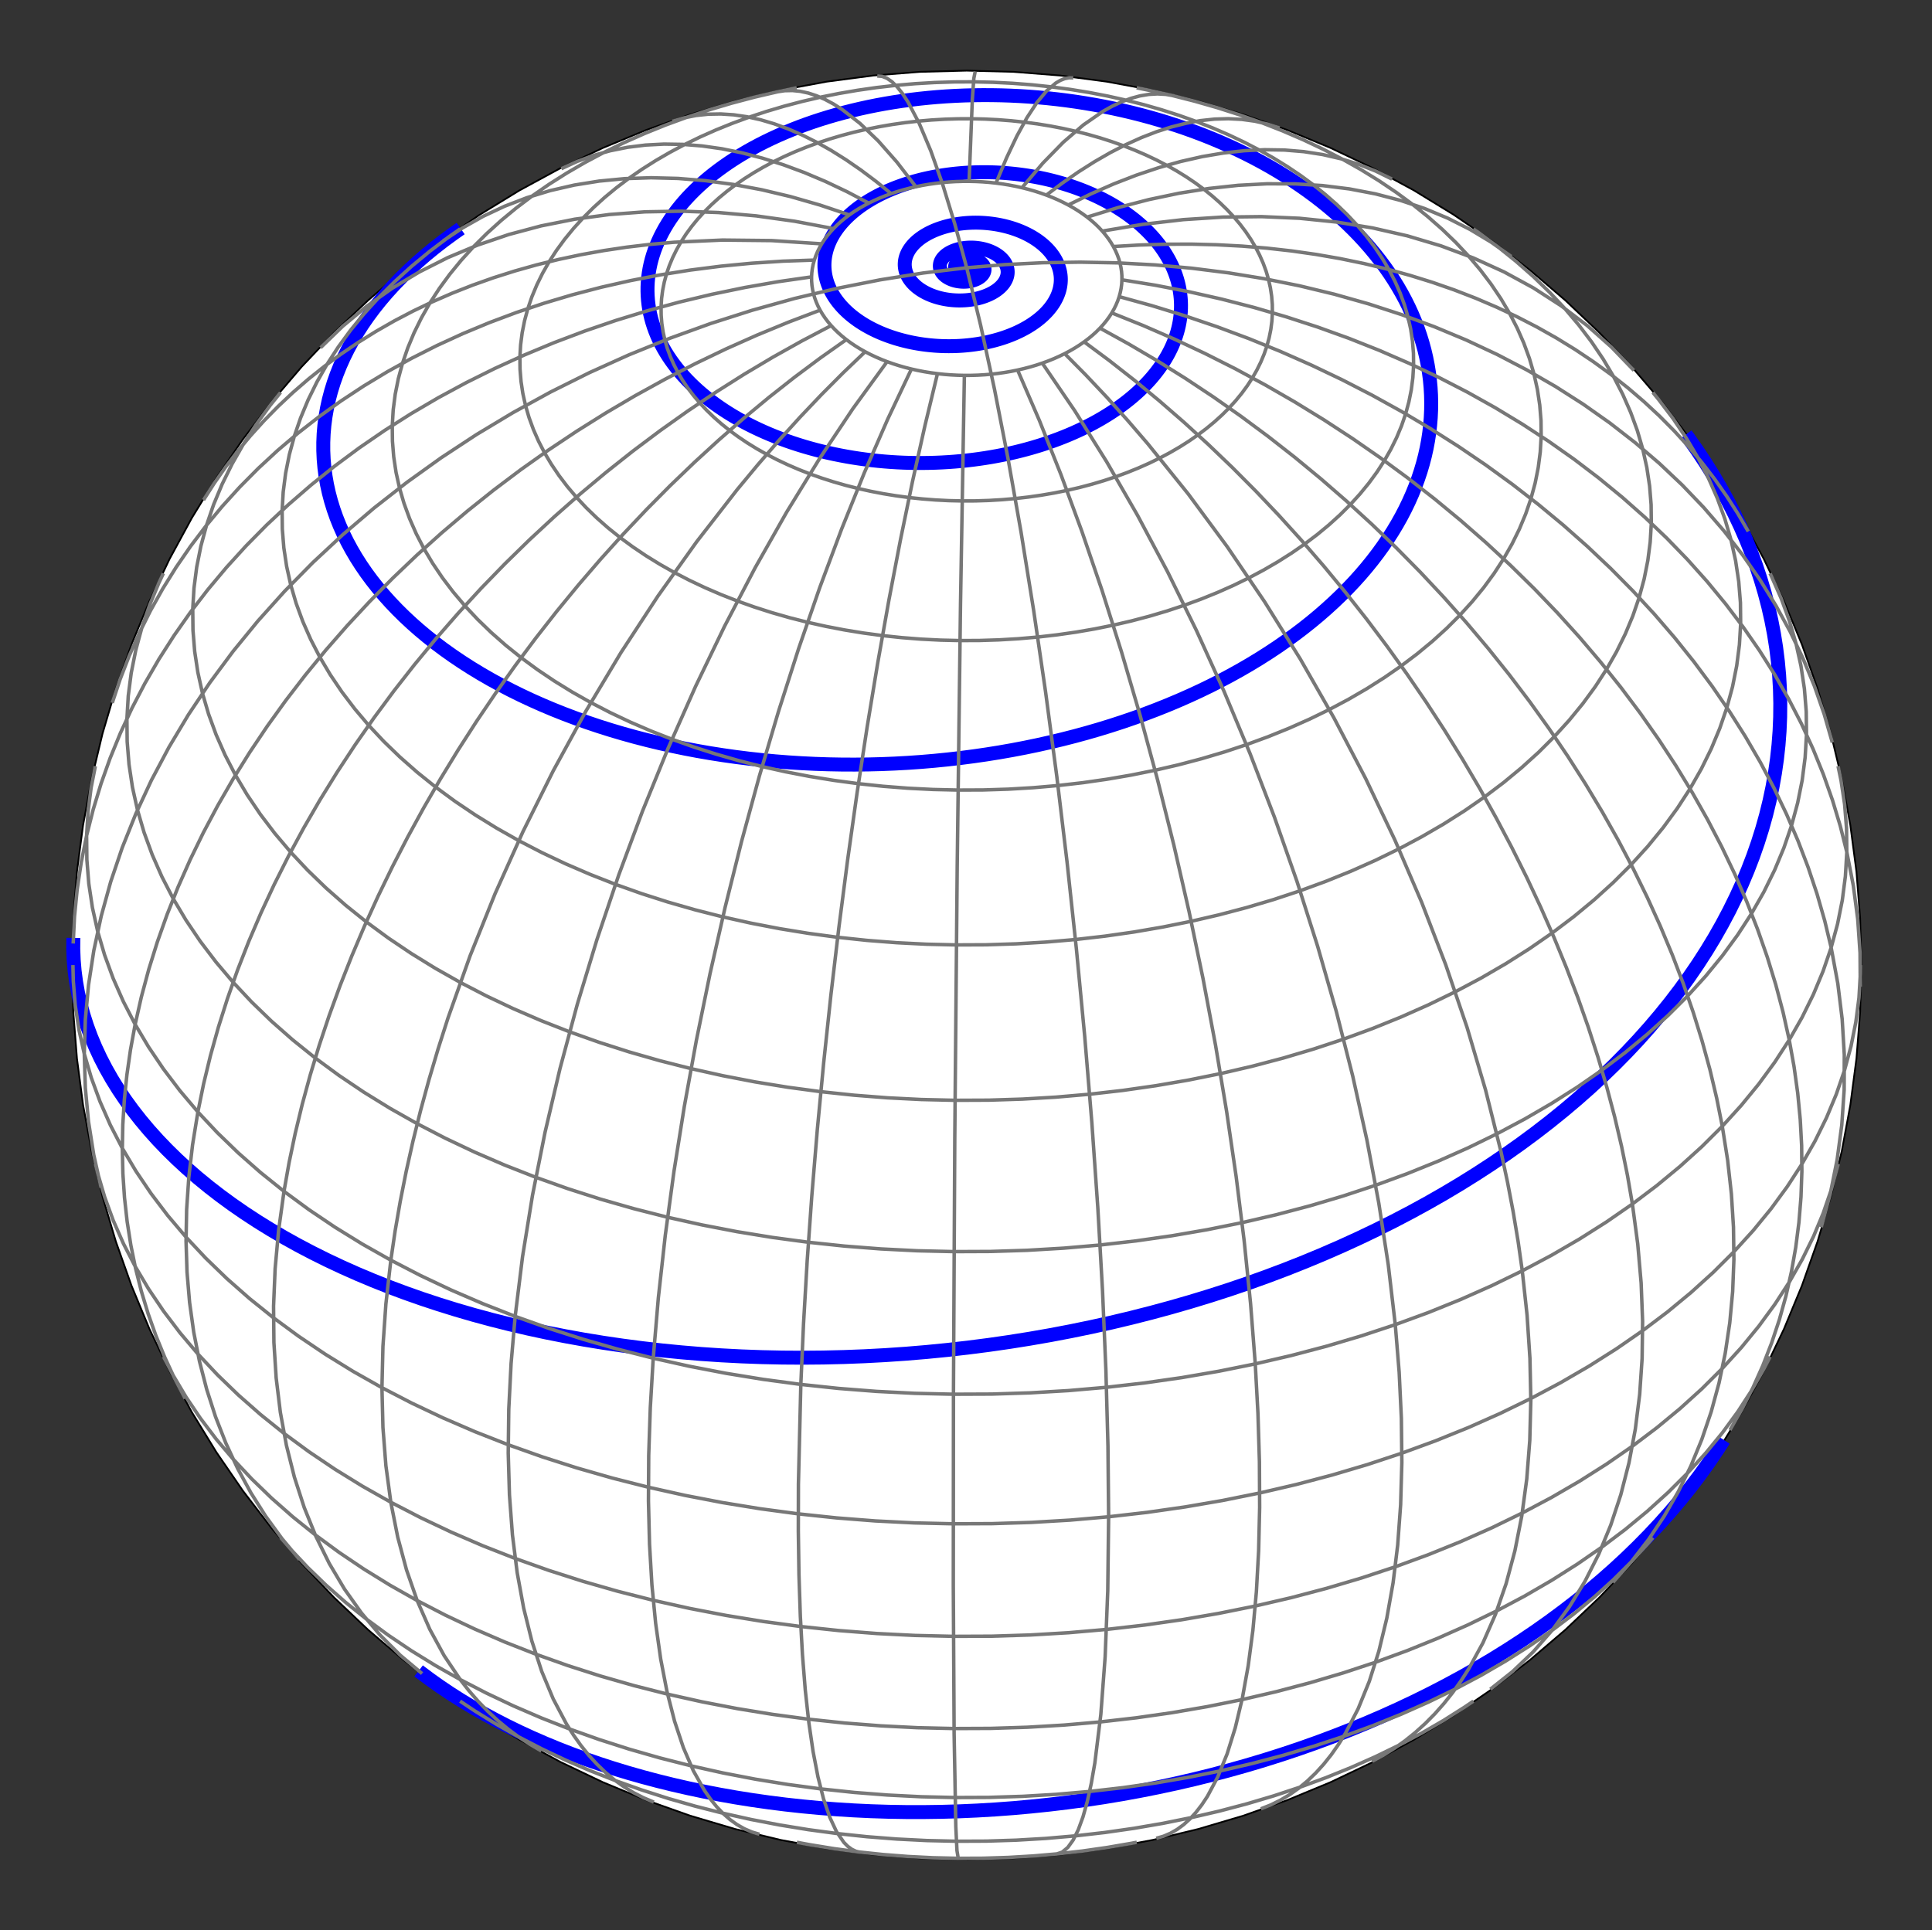 <?xml version="1.0" encoding="UTF-8" standalone="no"?>
<svg
   xmlns:dc="http://purl.org/dc/elements/1.1/"
   xmlns:cc="http://creativecommons.org/ns#"
   xmlns:rdf="http://www.w3.org/1999/02/22-rdf-syntax-ns#"
   xmlns:svg="http://www.w3.org/2000/svg"
   xmlns="http://www.w3.org/2000/svg"
   xmlns:xlink="http://www.w3.org/1999/xlink"
   xmlns:sodipodi="http://sodipodi.sourceforge.net/DTD/sodipodi-0.dtd"
   xmlns:inkscape="http://www.inkscape.org/namespaces/inkscape"
   width="553.805"
   height="553.4"
   version="1.1"
   id="svg2"
   inkscape:version="0.91 r13725"
   sodipodi:docname="loxodrome.svg"
   inkscape:export-filename="/Users/dramos/Taller/soejs/svg_exports/loxodrome.png"
   inkscape:export-xdpi="90"
   inkscape:export-ydpi="90">
  <rect width="100%" height="100%" fill="#333333" stroke="none"/>
  <sodipodi:namedview
     pagecolor="#ffffff"
     bordercolor="#666666"
     borderopacity="1"
     objecttolerance="10"
     gridtolerance="10"
     guidetolerance="10"
     inkscape:pageopacity="0"
     inkscape:pageshadow="2"
     inkscape:window-width="1273"
     inkscape:window-height="664"
     id="namedview24"
     showgrid="false"
     fit-margin-top="20"
     fit-margin-left="20"
     fit-margin-right="20"
     fit-margin-bottom="20"
     inkscape:zoom="0.39333333"
     inkscape:cx="199.56291"
     inkscape:cy="378.39509"
     inkscape:window-x="0"
     inkscape:window-y="46"
     inkscape:window-maximized="0"
     inkscape:current-layer="svg2" />
  <defs
     id="defs4">
    <path
       id="sphere"
       d="m 457.5,556.2 -13.408,-0.351 -13.372,-1.052 -13.298,-1.751 -13.188,-2.444 -13.042,-3.131 -12.861,-3.81 -12.644,-4.477 -12.392,-5.133 -12.106,-5.774 -11.788,-6.4 -11.437,-7.008 -11.054,-7.597 -10.641,-8.165 -10.199,-8.711 -9.729,-9.233 -9.233,-9.729 -8.711,-10.199 -8.165,-10.641 -7.597,-11.054 -7.008,-11.437 -6.4,-11.788 -5.774,-12.106 -5.133,-12.392 -4.477,-12.644 -3.81,-12.861 -3.131,-13.042 -2.444,-13.188 -1.751,-13.298 -1.052,-13.372 L 201.3,300 l 0.351,-13.408 1.052,-13.372 1.751,-13.298 2.444,-13.188 3.131,-13.042 3.81,-12.861 4.477,-12.644 5.133,-12.392 5.774,-12.106 6.4,-11.788 7.008,-11.437 7.597,-11.054 8.165,-10.641 8.711,-10.199 9.233,-9.729 9.729,-9.233 10.199,-8.711 10.641,-8.165 11.054,-7.597 11.437,-7.008 11.788,-6.4 12.106,-5.774 12.392,-5.133 12.644,-4.477 12.861,-3.81 13.042,-3.131 13.188,-2.444 13.298,-1.751 13.372,-1.052 L 457.5,43.8 l 13.408,0.351 13.372,1.052 13.298,1.751 13.188,2.444 13.042,3.131 12.861,3.81 12.644,4.477 12.392,5.133 12.106,5.774 11.788,6.4 11.437,7.008 11.054,7.597 10.641,8.165 10.199,8.711 9.729,9.233 9.233,9.729 8.711,10.199 8.165,10.641 7.597,11.054 7.008,11.437 6.4,11.788 5.774,12.106 5.133,12.392 4.477,12.644 3.81,12.861 3.131,13.042 2.444,13.188 1.751,13.298 1.052,13.372 L 713.7,300 l -0.351,13.408 -1.052,13.372 -1.751,13.298 -2.444,13.188 -3.131,13.042 -3.81,12.861 -4.477,12.644 -5.133,12.392 -5.774,12.106 -6.4,11.788 -7.008,11.437 -7.597,11.054 -8.165,10.641 -8.711,10.199 -9.233,9.729 -9.729,9.233 -10.199,8.711 -10.641,8.165 -11.054,7.597 -11.437,7.008 -11.788,6.4 -12.106,5.774 -12.392,5.133 -12.644,4.477 -12.861,3.81 -13.042,3.131 -13.188,2.444 -13.298,1.751 -13.372,1.052 L 457.5,556.2 Z"
       style="display:inline"
       inkscape:connector-curvature="0" />
  </defs>
  <use
     class="stroke"
     xlink:href="#sphere"
     style="display:inline;fill:none;stroke:#000000"
     id="use7"
     x="0"
     y="0"
     width="100%"
     height="100%"
     transform="translate(-180.395,-23.3)" />
  <use
     class="fill"
     xlink:href="#sphere"
     style="display:inline;fill:#ffffff;fill-opacity:1"
     id="use9"
     x="0"
     y="0"
     width="100%"
     height="100%"
     transform="translate(-180.395,-23.3)" />
  <path
     class="loxodrome"
     d="m 119.992,479.071 0.451,0.348 2.767,2.071 2.866,2.032 2.964,1.991 3.061,1.949 3.156,1.905 3.25,1.86 3.342,1.813 3.432,1.765 3.521,1.715 3.608,1.664 3.694,1.611 3.777,1.557 3.859,1.502 3.938,1.445 4.016,1.387 4.092,1.328 4.165,1.268 4.236,1.206 4.305,1.143 4.372,1.079 4.436,1.014 4.498,0.948 4.558,0.881 4.615,0.813 4.67,0.743 4.722,0.673 4.771,0.602 4.818,0.53 4.862,0.458 4.903,0.384 4.942,0.31 4.978,0.235 5.011,0.16 5.041,0.084 5.069,0.007 5.093,-0.07 5.115,-0.148 5.133,-0.226 5.149,-0.305 5.162,-0.384 5.172,-0.463 5.178,-0.542 5.182,-0.622 5.183,-0.702 5.18,-0.782 5.175,-0.862 5.166,-0.942 5.154,-1.022 5.14,-1.102 5.122,-1.181 5.101,-1.261 5.077,-1.341 5.05,-1.42 5.02,-1.498 4.987,-1.577 4.951,-1.655 4.911,-1.733 4.869,-1.81 4.824,-1.886 4.776,-1.962 4.724,-2.037 4.67,-2.112 4.613,-2.186 4.553,-2.259 4.49,-2.331 4.425,-2.402 4.356,-2.473 4.285,-2.542 4.211,-2.611 4.134,-2.678 4.055,-2.744 3.973,-2.81 3.888,-2.874 3.801,-2.936 3.712,-2.998 3.62,-3.058 3.525,-3.117 3.428,-3.174 3.329,-3.23 3.228,-3.285 3.124,-3.338 3.019,-3.389 2.911,-3.439 2.801,-3.488 2.689,-3.534 2.576,-3.579 2.46,-3.623 1.903,-2.959 M 21.024,268.912 l -0.024,3.136 0.122,3.172 0.269,3.169 0.416,3.163 0.562,3.156 0.709,3.146 0.854,3.134 0.999,3.119 1.144,3.103 1.287,3.084 1.43,3.063 1.572,3.04 1.713,3.015 1.853,2.987 1.992,2.958 2.13,2.926 2.266,2.892 2.401,2.856 2.534,2.819 2.666,2.779 2.796,2.737 2.924,2.693 3.051,2.647 3.175,2.6 3.298,2.55 3.419,2.499 3.537,2.446 3.654,2.391 3.768,2.334 3.88,2.276 3.989,2.216 4.096,2.154 4.2,2.091 4.302,2.026 4.402,1.96 4.498,1.892 4.592,1.823 4.683,1.752 4.771,1.68 4.856,1.607 4.938,1.533 5.018,1.457 5.094,1.38 5.167,1.302 5.237,1.223 5.304,1.143 5.367,1.063 5.428,0.981 5.485,0.898 5.538,0.815 5.589,0.731 5.636,0.646 5.679,0.56 5.719,0.474 5.756,0.388 5.789,0.301 5.819,0.213 5.846,0.126 5.868,0.037 5.888,-0.051 5.904,-0.14 5.916,-0.228 5.925,-0.317 5.93,-0.406 5.931,-0.495 5.93,-0.584 5.924,-0.672 5.915,-0.761 5.903,-0.849 5.887,-0.937 5.868,-1.024 5.845,-1.112 5.819,-1.198 5.79,-1.284 5.757,-1.37 5.72,-1.455 5.681,-1.54 5.638,-1.623 5.592,-1.706 5.542,-1.788 5.49,-1.87 5.434,-1.95 5.375,-2.029 5.313,-2.108 5.248,-2.185 5.18,-2.261 5.109,-2.336 5.035,-2.41 4.958,-2.483 4.879,-2.554 4.797,-2.624 4.712,-2.693 4.624,-2.76 4.534,-2.826 4.442,-2.89 4.347,-2.953 4.249,-3.015 4.149,-3.074 4.047,-3.133 3.943,-3.189 3.837,-3.244 3.729,-3.297 3.618,-3.349 3.506,-3.398 3.392,-3.446 3.276,-3.492 3.159,-3.536 3.039,-3.578 2.919,-3.619 2.797,-3.657 2.673,-3.694 2.548,-3.728 2.422,-3.761 2.295,-3.792 2.167,-3.82 2.038,-3.847 1.908,-3.872 1.777,-3.894 1.645,-3.915 1.513,-3.933 1.38,-3.95 1.246,-3.964 1.113,-3.977 0.978,-3.987 0.844,-3.995 0.709,-4.001 0.575,-4.005 0.44,-4.007 0.306,-4.007 0.171,-4.005 0.037,-4.001 -0.097,-3.994 -0.23,-3.986 -0.363,-3.976 -0.495,-3.963 -0.627,-3.949 -0.758,-3.933 -0.888,-3.914 -1.018,-3.894 -1.146,-3.872 -1.273,-3.848 -1.4,-3.822 -1.525,-3.794 -1.648,-3.764 -1.771,-3.732 -1.892,-3.699 -2.012,-3.663 -2.13,-3.626 -2.246,-3.588 -2.361,-3.547 -2.474,-3.505 -0.71,-0.97 m -351.206,-59.056 -2.117,1.484 -2.722,2 -2.625,2.037 -2.527,2.072 -2.428,2.106 -2.328,2.138 -2.227,2.169 -2.125,2.198 -2.022,2.225 -1.918,2.251 -1.814,2.275 -1.709,2.297 -1.603,2.318 -1.497,2.337 -1.391,2.355 -1.284,2.371 -1.177,2.385 -1.07,2.397 -0.962,2.408 -0.855,2.417 -0.747,2.425 -0.64,2.431 -0.532,2.435 -0.425,2.438 -0.318,2.439 -0.211,2.439 -0.104,2.436 0.002,2.433 0.108,2.427 0.213,2.42 0.317,2.412 0.421,2.402 0.524,2.39 0.627,2.377 0.728,2.362 0.829,2.346 0.929,2.329 1.028,2.31 1.126,2.289 1.222,2.267 1.318,2.244 1.412,2.219 1.505,2.193 1.597,2.166 1.688,2.137 1.777,2.107 1.864,2.075 1.95,2.043 2.035,2.009 2.118,1.974 2.199,1.938 2.279,1.901 2.357,1.863 2.434,1.823 2.508,1.783 2.581,1.741 2.652,1.699 2.721,1.655 2.788,1.611 2.854,1.566 2.917,1.52 2.978,1.473 3.037,1.425 3.095,1.377 3.15,1.327 3.203,1.277 3.254,1.227 3.303,1.176 3.349,1.124 3.394,1.071 3.436,1.018 3.476,0.965 3.514,0.911 3.55,0.857 3.583,0.802 3.614,0.747 3.643,0.692 3.67,0.636 3.694,0.58 3.716,0.524 3.736,0.468 3.754,0.411 3.769,0.355 3.782,0.298 3.793,0.241 3.802,0.185 3.808,0.128 3.812,0.071 3.814,0.015 3.814,-0.042 3.811,-0.098 3.806,-0.154 3.8,-0.21 3.79,-0.265 3.779,-0.321 3.766,-0.376 3.75,-0.43 3.732,-0.484 3.713,-0.538 3.691,-0.592 3.667,-0.644 3.641,-0.697 3.614,-0.749 3.584,-0.8 3.552,-0.851 3.519,-0.901 3.483,-0.95 3.446,-0.999 3.407,-1.047 3.366,-1.094 3.323,-1.141 3.279,-1.187 3.233,-1.232 3.185,-1.276 3.136,-1.319 3.085,-1.362 3.033,-1.403 2.979,-1.444 2.924,-1.484 2.867,-1.523 2.809,-1.561 2.749,-1.598 2.689,-1.634 2.627,-1.669 2.564,-1.702 2.499,-1.735 2.434,-1.767 2.367,-1.798 2.3,-1.827 2.231,-1.856 2.162,-1.883 2.092,-1.91 2.021,-1.935 1.949,-1.959 1.876,-1.982 1.803,-2.004 1.728,-2.024 1.654,-2.044 1.579,-2.062 1.503,-2.079 1.427,-2.095 1.35,-2.11 1.273,-2.123 1.195,-2.135 1.118,-2.147 1.04,-2.156 0.962,-2.165 0.884,-2.173 0.805,-2.179 0.727,-2.184 0.649,-2.188 0.57,-2.191 0.492,-2.193 0.414,-2.193 0.336,-2.192 0.258,-2.19 0.181,-2.187 0.104,-2.183 0.027,-2.178 -0.05,-2.171 -0.125,-2.164 -0.201,-2.155 -0.276,-2.145 -0.35,-2.134 -0.424,-2.122 -0.497,-2.109 -0.57,-2.095 -0.641,-2.08 -0.712,-2.064 -0.782,-2.047 -0.852,-2.029 -0.92,-2.01 -0.988,-1.99 -1.054,-1.968 -1.12,-1.946 -1.185,-1.924 -1.248,-1.9 -1.311,-1.875 -1.372,-1.85 -1.433,-1.823 -1.492,-1.796 -1.55,-1.768 -1.607,-1.739 -1.662,-1.71 -1.716,-1.68 -1.769,-1.649 -1.821,-1.617 -1.871,-1.584 -1.92,-1.551 -1.968,-1.518 -2.014,-1.484 -2.059,-1.449 -2.102,-1.413 -2.144,-1.377 -2.184,-1.341 -2.223,-1.304 -2.261,-1.267 -2.297,-1.229 -2.331,-1.191 -2.364,-1.152 -2.395,-1.113 -2.425,-1.074 -2.453,-1.034 -2.48,-0.994 -2.505,-0.954 -2.528,-0.913 -2.55,-0.872 -2.57,-0.832 -2.589,-0.79 -2.606,-0.749 -2.622,-0.708 -2.635,-0.666 -2.648,-0.625 -2.658,-0.583 -2.667,-0.542 -2.675,-0.5 -2.681,-0.458 -2.685,-0.417 -2.688,-0.375 -2.689,-0.334 -2.689,-0.292 -2.687,-0.251 -2.683,-0.21 -2.678,-0.169 -2.672,-0.129 -2.664,-0.088 -2.655,-0.048 -2.644,-0.008 -2.631,0.031 -2.617,0.071 -2.602,0.11 -2.585,0.148 -2.567,0.186 -2.548,0.224 -2.527,0.262 -2.505,0.299 -2.481,0.335 -2.457,0.371 -2.43,0.407 -2.403,0.442 -2.375,0.477 -2.345,0.511 -2.314,0.544 -2.282,0.577 -2.249,0.61 -2.214,0.641 -2.179,0.672 -2.143,0.703 -2.105,0.733 -2.067,0.762 -2.027,0.791 -1.987,0.819 -1.946,0.846 -1.903,0.872 -1.86,0.898 -1.817,0.923 -1.772,0.947 -1.727,0.971 -1.681,0.994 -1.634,1.016 -1.586,1.037 -1.538,1.058 -1.489,1.077 -1.44,1.096 -1.39,1.114 -1.34,1.132 -1.289,1.148 -1.238,1.164 -1.186,1.179 -1.134,1.193 -1.082,1.206 -1.029,1.219 -0.976,1.23 -0.922,1.241 -0.869,1.251 -0.815,1.26 -0.761,1.269 -0.707,1.276 -0.653,1.283 -0.599,1.289 -0.545,1.294 -0.491,1.298 -0.437,1.301 -0.383,1.304 -0.329,1.305 -0.275,1.306 -0.221,1.306 -0.168,1.306 -0.115,1.304 -0.062,1.302 -0.009,1.299 0.043,1.295 0.096,1.29 0.147,1.285 0.199,1.279 0.25,1.272 0.3,1.265 0.35,1.256 0.4,1.247 0.449,1.237 0.497,1.227 0.545,1.216 0.592,1.204 0.639,1.192 0.685,1.178 0.73,1.165 0.775,1.15 0.819,1.135 0.862,1.12 0.905,1.103 0.946,1.087 0.987,1.069 1.027,1.051 1.067,1.033 1.105,1.014 1.143,0.994 1.179,0.974 1.215,0.954 1.25,0.933 1.284,0.911 1.317,0.89 1.349,0.867 1.38,0.845 1.41,0.822 1.439,0.798 1.468,0.774 1.495,0.75 1.521,0.726 1.546,0.701 1.57,0.676 1.593,0.651 1.615,0.625 1.636,0.599 1.655,0.573 1.674,0.547 1.692,0.521 1.708,0.494 1.724,0.467 1.738,0.44 1.752,0.413 1.764,0.386 1.775,0.359 1.785,0.331 1.794,0.304 1.802,0.277 1.809,0.249 1.815,0.222 1.819,0.194 1.823,0.167 1.826,0.139 1.827,0.112 1.827,0.085 1.827,0.057 1.825,0.03 1.822,0.003 1.819,-0.024 1.814,-0.05 1.808,-0.077 1.801,-0.103 1.794,-0.13 1.785,-0.156 1.775,-0.181 1.764,-0.207 1.753,-0.232 1.74,-0.257 1.727,-0.282 1.712,-0.307 1.697,-0.331 1.681,-0.355 1.664,-0.379 1.646,-0.402 1.627,-0.425 1.607,-0.447 1.587,-0.47 1.566,-0.491 1.544,-0.513 1.521,-0.534 1.498,-0.555 1.474,-0.575 1.449,-0.595 1.423,-0.614 1.397,-0.633 1.37,-0.651 1.343,-0.669 1.315,-0.687 1.286,-0.704 1.257,-0.721 1.227,-0.737 1.197,-0.752 1.166,-0.768 1.135,-0.782 1.103,-0.796 1.071,-0.81 1.038,-0.823 1.006,-0.836 0.972,-0.848 0.938,-0.859 0.904,-0.87 0.87,-0.88 0.835,-0.89 0.8,-0.9 0.765,-0.908 0.73,-0.916 0.694,-0.924 0.659,-0.931 0.623,-0.938 0.587,-0.944 0.55,-0.949 0.514,-0.954 0.478,-0.958 0.441,-0.962 0.405,-0.965 0.368,-0.968 0.332,-0.97 0.296,-0.972 0.259,-0.973 0.223,-0.973 0.187,-0.973 0.151,-0.973 0.115,-0.972 0.079,-0.97 0.043,-0.968 0.008,-0.965 -0.027,-0.962 -0.062,-0.958 -0.097,-0.954 -0.131,-0.949 -0.166,-0.944 -0.199,-0.938 -0.233,-0.932 -0.266,-0.925 -0.299,-0.918 -0.331,-0.911 -0.364,-0.903 -0.395,-0.894 -0.426,-0.885 -0.457,-0.876 -0.488,-0.866 -0.518,-0.856 -0.547,-0.845 -0.576,-0.834 -0.604,-0.823 -0.632,-0.811 -0.66,-0.799 -0.687,-0.786 -0.713,-0.773 -0.739,-0.76 -0.764,-0.746 -0.788,-0.733 -0.812,-0.718 -0.835,-0.704 -0.858,-0.689 -0.88,-0.674 -0.902,-0.658 -0.922,-0.643 -0.942,-0.627 -0.962,-0.611 -0.981,-0.594 -0.999,-0.578 -1.016,-0.561 -1.033,-0.544 -1.049,-0.527 -1.064,-0.509 -1.079,-0.492 -1.093,-0.474 -1.106,-0.456 -1.119,-0.438 -1.13,-0.42 -1.141,-0.402 -1.152,-0.383 -1.161,-0.365 -1.17,-0.347 -1.178,-0.328 -1.186,-0.309 -1.192,-0.291 -1.198,-0.272 -1.204,-0.253 -1.208,-0.234 -1.212,-0.216 -1.215,-0.197 -1.218,-0.178 -1.219,-0.159 -1.22,-0.141 -1.22,-0.122 -1.22,-0.104 -1.219,-0.085 -1.217,-0.067 -1.214,-0.048 -1.211,-0.03 -1.207,-0.012 -1.203,0.006 -1.198,0.024 -1.192,0.042 -1.185,0.059 -1.178,0.077 -1.17,0.094 -1.162,0.111 -1.153,0.128 -1.143,0.145 -1.133,0.161 -1.122,0.177 -1.111,0.194 -1.099,0.209 -1.086,0.225 -1.073,0.24 -1.06,0.256 -1.046,0.271 -1.031,0.285 -1.016,0.3 -1,0.314 -0.984,0.327 -0.968,0.341 -0.951,0.354 -0.933,0.367 -0.915,0.38 -0.897,0.392 -0.879,0.404 -0.859,0.416 -0.84,0.427 -0.82,0.438 -0.8,0.449 -0.78,0.459 -0.759,0.469 -0.738,0.479 -0.716,0.489 -0.695,0.498 -0.673,0.506 -0.65,0.515 -0.628,0.522 -0.605,0.53 -0.583,0.537 -0.56,0.544 -0.536,0.551 -0.513,0.557 -0.489,0.563 -0.466,0.568 -0.442,0.573 -0.418,0.578 -0.394,0.582 -0.37,0.586 -0.346,0.589 -0.322,0.593 -0.297,0.595 -0.273,0.598 -0.249,0.6 -0.225,0.602 -0.201,0.603 -0.176,0.604 -0.152,0.605 -0.128,0.605 -0.104,0.605 -0.08,0.604 -0.057,0.603 -0.033,0.602 -0.009,0.601 0.014,0.599 0.037,0.597 0.06,0.594 0.083,0.591 0.106,0.588 0.129,0.585 0.151,0.581 0.173,0.577 0.195,0.572 0.216,0.567 0.238,0.562 0.259,0.557 0.28,0.551 0.3,0.545 0.32,0.539 0.34,0.532 0.36,0.526 0.379,0.519 0.398,0.511 0.416,0.504 0.435,0.496 0.452,0.488 0.47,0.479 0.487,0.471 0.504,0.462 0.52,0.453 0.536,0.444 0.551,0.434 0.567,0.425 0.581,0.415 0.595,0.405 0.609,0.395 0.623,0.385 0.636,0.374 0.648,0.363 0.66,0.353 0.672,0.342 0.683,0.331 0.694,0.319 0.704,0.308 0.714,0.297 0.723,0.285 0.732,0.273 0.74,0.262 0.748,0.25 0.755,0.238 0.762,0.226 0.769,0.214 0.775,0.202 0.78,0.19 0.785,0.178 0.79,0.165 0.794,0.153 0.797,0.141 0.8,0.129 0.803,0.116 0.805,0.104 0.807,0.092 0.808,0.08 0.808,0.068 0.809,0.055 0.808,0.043 0.808,0.031 0.807,0.019 0.805,0.007 0.803,-0.005 0.8,-0.017 0.797,-0.028 0.794,-0.04 0.79,-0.052 0.786,-0.063 0.781,-0.074 0.776,-0.086 0.771,-0.097 0.765,-0.108 0.758,-0.119 0.752,-0.13 0.745,-0.14 0.737,-0.151 0.729,-0.161 0.721,-0.172 0.713,-0.182 0.704,-0.192 0.694,-0.201 0.685,-0.211 0.675,-0.22 0.664,-0.229 0.654,-0.238 0.643,-0.247 0.632,-0.256 0.62,-0.264 0.608,-0.273 0.596,-0.281 0.584,-0.289 0.571,-0.296 0.559,-0.304 0.546,-0.311 0.532,-0.318 0.519,-0.325 0.505,-0.331 0.491,-0.338 0.477,-0.344 0.463,-0.349 0.448,-0.355 0.434,-0.361 0.419,-0.366 0.404,-0.371 0.389,-0.375 0.373,-0.38 0.358,-0.384 0.343,-0.388 0.327,-0.392 0.311,-0.395 0.296,-0.398 0.28,-0.401 0.264,-0.404 0.248,-0.407 0.232,-0.409 0.216,-0.411 0.2,-0.413 0.184,-0.414 0.168,-0.416 0.152,-0.417 0.136,-0.417 0.12,-0.418 0.104,-0.418 0.088,-0.418 0.072,-0.418 0.057,-0.418 0.041,-0.417 0.025,-0.416 0.01,-0.415 -0.006,-0.414 -0.021,-0.413 -0.036,-0.411 -0.052,-0.409 -0.067,-0.407 -0.082,-0.404 -0.096,-0.402 -0.111,-0.399 -0.125,-0.396 -0.14,-0.393 -0.154,-0.389 -0.168,-0.385 -0.182,-0.382 -0.195,-0.378 -0.209,-0.373 -0.222,-0.369 -0.235,-0.365 -0.248,-0.36 -0.26,-0.355 -0.272,-0.35 -0.284,-0.345 -0.296,-0.339 -0.308,-0.334 -0.319,-0.328 -0.33,-0.322 -0.341,-0.316 -0.352,-0.31 -0.362,-0.304 -0.372,-0.297 -0.382,-0.291 -0.391,-0.284 -0.4,-0.277 -0.409,-0.27 -0.418,-0.263 -0.426,-0.256 -0.434,-0.249 -0.442,-0.242 -0.449,-0.234 -0.457,-0.227 -0.463,-0.219 -0.47,-0.212 -0.476,-0.204 -0.482,-0.196 -0.488,-0.188 -0.493,-0.18 -0.498,-0.172 -0.502,-0.165 -0.507,-0.156 -0.511,-0.148 -0.514,-0.14 -0.518,-0.132 -0.521,-0.124 -0.523,-0.116 -0.526,-0.108 -0.528,-0.1 -0.53,-0.091 -0.531,-0.083 -0.532,-0.075 -0.533,-0.067 -0.534,-0.059 -0.534,-0.051 -0.534,-0.043 -0.533,-0.035 -0.533,-0.027 -0.532,-0.019 -0.53,-0.011 -0.529,-0.003 -0.527,0.005 -0.525,0.013 -0.522,0.021 -0.52,0.028 -0.517,0.036 -0.513,0.044 -0.51,0.051 -0.506,0.058 -0.502,0.066 -0.497,0.073 -0.493,0.08 -0.488,0.087 -0.483,0.094 -0.477,0.101 -0.472,0.108 -0.466,0.114 -0.46,0.121 -0.453,0.127 -0.447,0.133 -0.44,0.14 -0.433,0.146 -0.426,0.152 -0.419,0.157 -0.411,0.163 -0.403,0.169 -0.396,0.174 -0.387,0.179 -0.379,0.184 -0.371,0.189 -0.362,0.194 -0.353,0.199 -0.345,0.204 -0.335,0.208 -0.326,0.212 -0.317,0.216 -0.308,0.22 -0.298,0.224 -0.288,0.228 -0.279,0.231 -0.269,0.235 -0.259,0.238 -0.249,0.241 -0.239,0.244 -0.229,0.246 -0.218,0.249 -0.208,0.251 -0.198,0.254 -0.187,0.256 -0.177,0.258 -0.166,0.259 -0.156,0.261 -0.145,0.262 -0.135,0.264 -0.124,0.265 -0.114,0.266 -0.103,0.266 -0.092,0.267 -0.082,0.267 -0.071,0.268 -0.061,0.268 -0.05,0.268 -0.04,0.268 -0.029,0.267 -0.019,0.267 -0.009,0.266 0.001,0.266 0.011,0.265 0.022,0.264 0.032,0.262 0.042,0.261 0.051,0.259 0.061,0.258 0.071,0.256 0.08,0.254 0.09,0.252 0.099,0.25 0.108,0.248 0.118,0.245 0.127,0.243 0.135,0.24 0.144,0.237 0.153,0.234 0.161,0.231 0.169,0.228 0.178,0.225 0.186,0.221 0.193,0.218 0.201,0.214 0.209,0.21 0.216,0.207 0.223,0.203 0.23,0.199 0.237,0.195 0.244,0.19 0.25,0.186 0.256,0.182 0.263,0.177 0.268,0.173 0.274,0.168 0.28,0.164 0.285,0.159 0.29,0.154 0.295,0.15 0.3,0.145 0.304,0.14 0.309,0.135 0.313,0.13 0.317,0.125 0.321,0.12 0.324,0.114 0.327,0.109 0.33,0.104 0.333,0.099 0.336,0.093 0.339,0.088 0.341,0.083 0.343,0.077 0.345,0.072 0.346,0.067 0.348,0.061 0.349,0.056 0.35,0.051 0.351,0.045 0.351,0.04 0.352,0.035 0.352,0.029 0.352,0.024 0.352,0.019 0.351,0.014 0.351,0.008 0.35,0.003 0.349,-0.002 0.348,-0.007 0.346,-0.012 0.345,-0.017 0.343,-0.022 0.341,-0.028 0.339,-0.032 0.337,-0.037 0.334,-0.042 0.331,-0.047 0.329,-0.052 0.326,-0.056 0.322,-0.061 0.319,-0.066 0.316,-0.07 0.312,-0.074 0.308,-0.079 0.304,-0.083 0.3,-0.087 0.296,-0.091 0.291,-0.096 0.287,-0.1 0.282,-0.103 0.277,-0.107 0.272,-0.111 0.267,-0.115 0.262,-0.118 0.257,-0.122 0.251,-0.125 0.246,-0.128 0.24,-0.131 0.234,-0.135 0.229,-0.138 0.223,-0.14 0.217,-0.143 0.211,-0.146 0.204,-0.149 0.198,-0.151 0.192,-0.154 0.185,-0.156 0.179,-0.158 0.172,-0.16 0.166,-0.162 0.159,-0.164 0.152,-0.166 0.146,-0.168 0.139,-0.169 0.132,-0.171 0.125,-0.172 0.118,-0.173 0.111,-0.174 0.104,-0.175 0.098,-0.176 0.09,-0.177 0.084,-0.178 0.077,-0.179 0.07,-0.179 0.063,-0.179 0.056,-0.18 0.049,-0.18 0.042,-0.18 0.035,-0.18 0.028,-0.18 0.021,-0.18 0.014,-0.179 0.008,-0.179 8.3e-4,-0.179 -0.006,-0.178 -0.013,-0.177 -0.019,-0.176 -0.026,-0.176 -0.032,-0.175 -0.039,-0.173 -0.045,-0.172 -0.051,-0.171 -0.058,-0.17 -0.064,-0.168 -0.07,-0.167 -0.076,-0.165 -0.082,-0.163 -0.088,-0.162 -0.093,-0.16 -0.099,-0.158 -0.105,-0.156 -0.11,-0.154 -0.116,-0.152 -0.121,-0.149 -0.126,-0.147 -0.131,-0.145 -0.136,-0.142 -0.141,-0.14 -0.146,-0.137 -0.151,-0.134 -0.155,-0.132 -0.159,-0.129 -0.164,-0.126 -0.168,-0.123 -0.172,-0.12 -0.176,-0.118 -0.18,-0.114 -0.183,-0.111 -0.187,-0.108 -0.19,-0.105 -0.194,-0.102 -0.197,-0.099 -0.2,-0.096 -0.203,-0.092 -0.205,-0.089 -0.208,-0.086 -0.211,-0.082 -0.213,-0.079 -0.215,-0.075 -0.217,-0.072 -0.219,-0.068 -0.221,-0.065 -0.223,-0.061 -0.224,-0.058 -0.226,-0.054 -0.227,-0.051 -0.228,-0.047 -0.229,-0.044 -0.23,-0.04 -0.23,-0.037 -0.231,-0.033 -0.231,-0.03 -0.232,-0.026 -0.232,-0.023 -0.232,-0.019 -0.232,-0.016 -0.232,-0.012 -0.231,-0.009 -0.231,-0.005 -0.23,-0.002 -0.229,0.002 -0.228,0.005 -0.227,0.008 -0.226,0.012 -0.225,0.015 -0.224,0.018 -0.222,0.022 -0.221,0.025 -0.219,0.028 -0.217,0.031 -0.215,0.034 -0.213,0.037 -0.211,0.04 -0.208,0.043 -0.206,0.046 -0.204,0.049 -0.201,0.052 -0.198,0.055 -0.196,0.058 -0.193,0.06 -0.19,0.063 -0.187,0.066 -0.183,0.068 -0.18,0.071 -0.177,0.073 -0.174,0.075 -0.17,0.078 -0.166,0.08 -0.163,0.082 -0.159,0.084 -0.155,0.086 -0.152,0.088 -0.148,0.09 -0.144,0.092 -0.14,0.094 -0.136,0.096 -0.132,0.097 -0.127,0.099 -0.123,0.101 -0.119,0.102 -0.115,0.103 -0.11,0.105 -0.106,0.106 -0.102,0.107 -0.097,0.108 -0.093,0.109 -0.088,0.11 -0.084,0.111 -0.079,0.112 -0.074,0.113 -0.07,0.114 -0.065,0.114 -0.061,0.115 -0.056,0.115 -0.052,0.116 -0.047,0.116 -0.043,0.117 -0.038,0.117 -0.033,0.117 -0.029,0.117 -0.024,0.117 -0.02,0.117 -0.015,0.117 -0.011,0.117 -0.006,0.117 -0.002,0.116 0.003,0.116 0.007,0.115 0.011,0.115 0.016,0.114 0.02,0.114 0.024,0.113 0.029,0.112 0.033,0.111 0.037,0.111 0.041,0.11 0.045,0.109 0.049,0.108 0.053,0.107 0.057,0.105 0.061,0.104 0.064,0.103 0.068,0.102 0.072,0.1 0.075,0.099 0.079,0.098 0.082,0.096 0.086,0.094 0.089,0.093 0.092,0.091 0.095,0.089 0.098,0.088 0.101,0.086 0.104,0.084 0.107,0.082 0.11,0.081 0.113,0.079 0.115,0.077 0.118,0.075 0.12,0.073 0.123,0.071 0.125,0.069 0.127,0.067 0.129,0.065 0.131,0.062 0.133,0.06 0.135,0.058 0.137,0.056 0.138,0.054 0.14,0.051 0.141,0.049 0.143,0.047 0.144,0.045 0.145,0.042 0.146,0.04 0.147,0.038 0.148,0.035 0.149,0.033 0.15,0.031 0.151,0.028 0.151,0.026 0.152,0.024 0.152,0.021 0.152,0.019 0.153,0.017 0.153,0.015 0.153,0.012 0.153,0.01 0.153,0.008 0.152,0.005 0.152,0.003 0.152,7.7e-4 0.151,-10e-4 0.151,-0.004 0.15,-0.006 0.149,-0.008 0.148,-0.01 0.148,-0.013 0.147,-0.015 0.146,-0.017 0.144,-0.019 0.143,-0.021 0.142,-0.023 0.141,-0.025 0.139,-0.027 0.138,-0.029 0.136,-0.031 0.135,-0.033 0.133,-0.035 0.131,-0.036 0.129,-0.038 0.127,-0.04 0.125,-0.042 0.123,-0.043 0.121,-0.045 0.119,-0.047 0.117,-0.049 0.115,-0.05 0.113,-0.052 0.11,-0.053 0.108,-0.054 0.105,-0.056 0.103,-0.057 0.1,-0.059 0.098,-0.06 0.095,-0.061 0.093,-0.062 0.09,-0.064 0.087,-0.065 0.085,-0.066 0.082,-0.067 0.079,-0.068 0.076,-0.069 0.073,-0.07 0.07,-0.07 0.068,-0.071 0.065,-0.072 0.062,-0.073 0.059,-0.073 0.056,-0.074 0.053,-0.074 0.05,-0.075 0.047,-0.075 0.044,-0.076 0.041,-0.076 0.038,-0.077 0.035,-0.077 0.032,-0.077 0.029,-0.077 0.026,-0.078 0.023,-0.078 0.02,-0.078 0.017,-0.078 0.014,-0.078 0.011,-0.078 0.008,-0.078 0.005,-0.077 0.002,-0.077 -10e-4,-0.077 -0.004,-0.077 -0.007,-0.076 -0.01,-0.076 -0.013,-0.076 -0.015,-0.075 -0.018,-0.075 -0.021,-0.074 -0.024,-0.074 -0.026,-0.073 -0.029,-0.072 -0.032,-0.072 -0.034,-0.071 -0.037,-0.07 -0.039,-0.069 -0.042,-0.069 -0.044,-0.068 -0.047,-0.067 -0.049,-0.066 -0.051,-0.065 -0.054,-0.064 -0.056,-0.063 -0.058,-0.062 -0.06,-0.061 -0.062,-0.06 -0.064,-0.059 -0.066,-0.058 -0.068,-0.056 -0.07,-0.055 -0.072,-0.054 -0.074,-0.053 -0.075,-0.051 -0.077,-0.05 -0.079,-0.049 -0.08,-0.047 -0.082,-0.046 -0.083,-0.045 -0.085,-0.043 -0.086,-0.042 -0.087,-0.041 -0.088,-0.039 -0.09,-0.038 -0.091,-0.036 -0.092,-0.035 -0.093,-0.033 -0.094,-0.032 -0.095,-0.03 -0.096,-0.029 -0.096,-0.027 -0.097,-0.026 -0.098,-0.024 -0.098,-0.023 -0.099,-0.021 -0.099,-0.02 -0.1,-0.018 -0.1,-0.017 -0.1,-0.015 -0.1,-0.013 -0.1,-0.012 -0.101,-0.01 -0.101,-0.009 -0.101,-0.007 -0.101,-0.006 -0.1,-0.004 -0.1,-0.003 -0.1,-0.001 -0.1,1.63e-4 -0.099,0.002 -0.099,0.003 -0.098,0.005 -0.098,0.006 -0.097,0.007 -0.097,0.009 -0.096,0.01 -0.095,0.012 -0.095,0.013 -0.094,0.014 -0.093,0.016 -0.092,0.017 -0.091,0.018 -0.09,0.02 -0.089,0.021 -0.088,0.022 -0.087,0.023 -0.085,0.025 -0.084,0.026 -0.083,0.027 -0.082,0.028 -0.08,0.029 -0.079,0.03 -0.077,0.031 -0.076,0.032 -0.074,0.033 -0.073,0.034 -0.071,0.035 -0.07,0.036 -0.068,0.037 -0.067,0.038 -0.065,0.039 -0.063,0.04 -0.061,0.041 -0.06,0.041 -0.058,0.042 -0.056,0.043 -0.054,0.043 -0.053,0.044 -0.051,0.045 -0.049,0.045 -0.047,0.046 -0.045,0.046 -0.043,0.047 -0.041,0.047 -0.039,0.048 -0.037,0.048 -0.035,0.049 -0.033,0.049 -0.031,0.049 -0.029,0.05 -0.027,0.05 -0.025,0.05 -0.024,0.05 -0.021,0.051 -0.019,0.051 -0.018,0.051 -0.015,0.051 -0.013,0.051 -0.011,0.051 -0.01,0.051 -0.008,0.051 -0.006,0.051 -0.004,0.051 -0.002,0.051 1.7e-4,0.05 0.002,0.05 0.004,0.05 0.006,0.05 0.008,0.05 0.01,0.049 0.011,0.049 0.013,0.049 0.015,0.048 0.017,0.048 0.019,0.048 0.02,0.047 0.022,0.047 0.024,0.046 0.025,0.046 0.027,0.045 0.029,0.044 0.03,0.044 0.032,0.043 0.033,0.043 0.035,0.042 0.036,0.041 0.038,0.041 0.039,0.04 0.041,0.039 0.042,0.039 0.043,0.038 0.045,0.037 0.046,0.036 0.047,0.035 0.048,0.035 0.049,0.034 0.051,0.033 0.052,0.032 0.053,0.031 0.054,0.03 0.055,0.029 0.056,0.029 0.056,0.028 0.057,0.027 0.058,0.026 0.059,0.025 0.06,0.024 0.06,0.023 0.061,0.022 0.062,0.021 0.062,0.02 0.063,0.019 0.063,0.018 0.064,0.017 0.064,0.016 0.065,0.015 0.065,0.014 0.065,0.013 0.065,0.012 0.066,0.011 0.066,0.01 0.066,0.009 0.066,0.008 0.066,0.007 0.066,0.006 0.066,0.005 0.066,0.004 0.066,0.003 0.066,0.002 0.066,9.4e-4 0.066,-3e-5 0.065,-0.001 0.065,-0.002 0.065,-0.003 0.065,-0.004 0.064,-0.005 0.064,-0.006 0.063,-0.007 0.063,-0.008 0.062,-0.008 0.062,-0.009 0.061,-0.01 0.061,-0.011 0.06,-0.012 0.059,-0.013 0.059,-0.014 0.058,-0.015 0.057,-0.015 0.057,-0.016 0.056,-0.017 0.055,-0.018 0.054,-0.018 0.053,-0.019 0.052,-0.02 0.051,-0.021 0.05,-0.021 0.049,-0.022 0.048,-0.023 0.047,-0.023 0.046,-0.024 0.045,-0.025 0.044,-0.025 0.043,-0.026 0.042,-0.026 0.041,-0.027 0.04,-0.027 0.038,-0.028 0.037,-0.028 0.036,-0.029 0.035,-0.029 0.034,-0.029 0.033,-0.03 0.031,-0.03 0.03,-0.031 0.029,-0.031 0.028,-0.031 0.026,-0.032 0.025,-0.032 0.024,-0.032 0.022,-0.032 0.021,-0.033 0.02,-0.033 0.018,-0.033 0.017,-0.033 0.016,-0.033 0.015,-0.033 0.013,-0.034 0.012,-0.034 0.011,-0.034 0.009,-0.034 0.008,-0.034 0.007,-0.034 0.005,-0.034 0.004,-0.034 0.003,-0.034 10e-4,-0.034 2.2e-4,-0.033 -0.001,-0.033 -0.002,-0.033 -0.004,-0.033 -0.005,-0.033 -0.006,-0.033 -0.007,-0.032 -0.008,-0.032 -0.01,-0.032 -0.011,-0.032 -0.012,-0.031 -0.013,-0.031 -0.014,-0.031 -0.015,-0.031 -0.016,-0.03 -0.018,-0.03 -0.019,-0.03 -0.02,-0.029 -0.021,-0.029 -0.022,-0.028 -0.023,-0.028 -0.024,-0.028 -0.025,-0.027 -0.026,-0.027 -0.026,-0.026 -0.027,-0.026 -0.028,-0.025 -0.029,-0.025 -0.03,-0.024 -0.031,-0.024 -0.032,-0.023 -0.032,-0.023 -0.033,-0.022 -0.034,-0.021 -0.035,-0.021 -0.035,-0.02 -0.036,-0.02 -0.036,-0.019 -0.037,-0.018 -0.038,-0.018 -0.038,-0.017 -0.039,-0.017 -0.039,-0.016 -0.04,-0.015 -0.04,-0.015 -0.041,-0.014 -0.041,-0.013 -0.041,-0.013 -0.042,-0.012 -0.042,-0.011 -0.042,-0.011 -0.042,-0.01 -0.043,-0.009 -0.043,-0.009 -0.043,-0.008 -0.043,-0.007 -0.043,-0.007 -0.043,-0.006 -0.043,-0.005 -0.044,-0.005 -0.044,-0.004 -0.044,-0.004 -0.044,-0.003 -0.044,-0.002 -0.043,-0.002 -0.043,-8.73e-4 -0.043,-2.27e-4 -0.043,4.14e-4 -0.043,0.001 -0.043,0.002 -0.043,0.002 -0.042,0.003 -0.042,0.004 -0.042,0.004 -0.042,0.005 -0.041,0.005 -0.041,0.006 -0.041,0.006 -0.04,0.007 -0.04,0.008 -0.039,0.008 -0.039,0.009 -0.038,0.009 -0.038,0.01 -0.037,0.01 -0.037,0.011 -0.036,0.011 -0.036,0.012 -0.035,0.012 -0.035,0.013 -0.034,0.013 -0.033,0.014 -0.033,0.014 -0.032,0.015 -0.031,0.015 -0.031,0.016 -0.03,0.016 -0.029,0.016 -0.029,0.017 -0.028,0.017 -0.027,0.017 -0.026,0.018 -0.026,0.018 -0.025,0.018 -0.024,0.019 -0.023,0.019 -0.022,0.019 -0.022,0.02 -0.021,0.02 -0.02,0.02 -0.019,0.02 -0.018,0.02 -0.018,0.021 -0.017,0.021 -0.016,0.021 -0.015,0.021 -0.014,0.021 -0.013,0.021 -0.012,0.022 -0.011,0.022 -0.011,0.022 -0.01,0.022 -0.009,0.022 -0.008,0.022 -0.007,0.022 -0.006,0.022 -0.005,0.022 -0.005,0.022 -0.004,0.022 -0.003,0.022 -0.002,0.022 -0.001,0.022 -3.6e-4,0.022 4.6e-4,0.022 10e-4,0.022 0.002,0.022 0.003,0.022 0.004,0.021 0.005,0.021 0.005,0.021 0.006,0.021 0.007,0.021 0.008,0.021 0.008,0.021 0.009,0.02 0.01,0.02 0.011,0.02 0.011,0.02 0.012,0.019 0.013,0.019 0.013,0.019 0.014,0.019 0.015,0.018 0.015,0.018 0.016,0.018 0.017,0.018 0.017,0.017 0.018,0.017 0.018,0.017 0.019,0.016 0.02,0.016 0.02,0.016 0.021,0.015 0.021,0.015 0.022,0.015 0.022,0.014 0.023,0.014 0.023,0.013 0.024,0.013 0.024,0.013 0.024,0.012 0.025,0.012 0.025,0.011 0.025,0.011 0.026,0.011 0.026,0.01 0.026,0.01 0.027,0.009"
     style="display:inline;fill:none;stroke:#0000ff;stroke-width:4px"
     id="path17"
     inkscape:connector-curvature="0" />
  <path
     class="graticule"
     d="m 251.468,21.786 1.369,0.096 1.413,0.559 1.454,1.02 1.493,1.48 1.529,1.937 1.563,2.391 3.214,6.124 3.313,7.876 3.388,9.571 3.438,11.196 3.463,12.739 M 28.98,340.513 l -2.107,-9.421 -1.508,-9.551 -0.906,-9.658 -0.302,-9.743 0.305,-9.84 0.913,-9.878 1.52,-9.892 2.123,-9.882 2.72,-9.848 3.311,-9.79 3.894,-9.709 4.468,-9.605 5.031,-9.477 5.582,-9.326 6.12,-9.153 6.642,-8.958 7.149,-8.742 7.638,-8.504 8.109,-8.246 8.561,-7.968 8.992,-7.671 9.401,-7.355 9.788,-7.022 10.151,-6.671 10.489,-6.305 10.802,-5.923 11.09,-5.527 11.35,-5.118 11.583,-4.697 11.789,-4.264 11.966,-3.821 12.114,-3.368 12.233,-2.908 12.322,-2.44 12.382,-1.967 12.412,-1.489 m 25.637,454.839 1.714,-0.57 1.63,-1.355 1.541,-2.136 1.446,-2.91 1.348,-3.675 1.245,-4.429 1.138,-5.169 1.028,-5.893 1.713,-13.884 1.239,-16.535 0.75,-18.982 0.251,-21.195 -0.196,-20.358 -0.586,-21.685 -0.97,-22.804 -1.345,-23.702 -1.707,-24.373 -2.052,-24.809 -2.378,-25.006 -2.681,-24.962 -2.958,-24.678 -3.207,-24.156 -3.424,-23.401 -3.609,-22.421 -3.759,-21.225 -3.873,-19.825 -3.949,-18.234 -3.987,-16.467 M 525.231,212.887 l -2.341,-8.154 -2.795,-8.021 -3.244,-7.873 -3.686,-7.711 -4.122,-7.535 -4.551,-7.344 -4.971,-7.14 -5.381,-6.923 -5.782,-6.693 -6.172,-6.451 -6.551,-6.197 -6.917,-5.931 -7.271,-5.654 -7.612,-5.367 -7.938,-5.071 -8.25,-4.764 -8.546,-4.449 -8.827,-4.126 -9.091,-3.795 -9.339,-3.457 -9.569,-3.113 -9.782,-2.763 -9.976,-2.407 -10.152,-2.048 -10.31,-1.684 -10.448,-1.318 -10.567,-0.949 -10.667,-0.578 -10.747,-0.206 -10.807,0.166 -10.847,0.538 -10.867,0.908 M 20.905,276.7 l 0.104,4.575 0.563,6.981 1.049,6.959 1.534,6.924 2.015,6.876 2.493,6.814 2.966,6.74 3.433,6.652 3.894,6.552 4.347,6.44 4.792,6.315 5.228,6.178 5.654,6.03 6.069,5.87 6.473,5.699 6.864,5.517 7.243,5.324 7.607,5.122 7.957,4.909 8.292,4.688 8.611,4.457 8.914,4.218 9.199,3.971 9.468,3.716 9.718,3.454 9.95,3.186 10.162,2.911 10.356,2.631 10.529,2.346 10.683,2.057 10.816,1.764 10.929,1.467 11.021,1.167 11.092,0.866 11.142,0.562 11.17,0.258 11.178,-0.047 11.164,-0.352 11.129,-0.656 11.072,-0.959 10.995,-1.26 10.896,-1.559 10.777,-1.855 10.638,-2.147 10.478,-2.435 10.298,-2.719 10.099,-2.997 9.88,-3.269 9.642,-3.536 9.387,-3.795 9.113,-4.048 8.822,-4.293 8.514,-4.529 8.19,-4.757 7.851,-4.976 7.496,-5.185 7.127,-5.385 6.745,-5.574 6.349,-5.753 5.942,-5.921 5.524,-6.077 5.094,-6.222 4.656,-6.355 4.208,-6.476 3.752,-6.585 3.289,-6.681 2.82,-6.764 2.346,-6.834 1.867,-6.892 1.384,-6.936 0.899,-6.967 0.412,-6.985 0.029,-2.414 M 222.776,26.327 l 2.147,-0.323 2.204,-0.049 2.258,0.225 2.31,0.499 2.36,0.772 2.407,1.045 2.452,1.316 2.493,1.586 5.101,3.974 5.235,5.028 5.345,6.061 5.433,7.067 m -69.747,-18.752 3.315,-0.985 3.417,-0.679 3.514,-0.372 3.608,-0.065 3.696,0.243 3.781,0.55 3.86,0.856 3.934,1.161 4.004,1.465 4.068,1.767 4.128,2.067 4.182,2.364 4.231,2.658 4.274,2.949 4.313,3.236 4.345,3.519 m -94.532,-7.149 4.497,-2.067 4.668,-1.713 4.833,-1.357 4.99,-0.998 5.139,-0.638 5.28,-0.277 5.414,0.085 5.539,0.447 5.655,0.807 5.763,1.167 5.862,1.525 5.952,1.88 6.033,2.233 6.104,2.582 6.166,2.927 6.219,3.268 m -122.009,10.832 5.596,-3.733 5.882,-3.315 6.156,-2.89 6.418,-2.46 6.667,-2.025 6.903,-1.586 7.126,-1.143 7.334,-0.699 7.528,-0.253 7.707,0.194 7.871,0.64 8.019,1.084 8.151,1.527 8.267,1.967 8.367,2.402 8.45,2.833 m -151.575,38.081 6.372,-6.172 6.849,-5.683 7.309,-5.179 7.748,-4.661 8.167,-4.13 8.565,-3.589 8.939,-3.038 9.29,-2.478 9.615,-1.913 9.915,-1.342 10.189,-0.767 10.435,-0.19 10.654,0.387 10.844,0.963 11.005,1.536 11.136,2.106 m -180.581,77.825 3.073,-4.813 3.275,-4.684 3.473,-4.55 3.668,-4.413 3.86,-4.271 4.048,-4.125 4.233,-3.975 4.413,-3.822 4.589,-3.665 4.761,-3.505 4.929,-3.341 5.092,-3.174 5.25,-3.005 5.403,-2.832 5.552,-2.657 5.695,-2.479 5.832,-2.299 5.965,-2.117 6.091,-1.933 6.212,-1.747 6.328,-1.56 6.437,-1.371 6.54,-1.181 6.638,-0.989 6.729,-0.797 6.813,-0.604 13.855,-0.627 14.117,0.15 14.325,0.926 M 32.179,201.536 l 2.26,-6.784 2.581,-6.675 2.9,-6.558 3.214,-6.431 3.524,-6.297 3.83,-6.154 4.13,-6.002 4.425,-5.843 4.714,-5.676 4.997,-5.502 5.274,-5.32 5.543,-5.131 5.805,-4.936 6.059,-4.733 6.305,-4.525 6.543,-4.311 6.772,-4.09 6.992,-3.865 7.203,-3.634 7.405,-3.399 7.596,-3.159 7.777,-2.914 7.949,-2.666 8.109,-2.415 8.259,-2.16 8.398,-1.902 8.526,-1.642 8.642,-1.38 8.747,-1.115 8.841,-0.85 8.922,-0.583 8.992,-0.315 m -212.434,195.958 0.382,-7.774 0.769,-7.753 1.156,-7.72 1.54,-7.675 1.882,-7.472 2.247,-7.407 2.608,-7.331 2.966,-7.245 3.32,-7.148 3.669,-7.041 4.012,-6.923 4.349,-6.795 4.681,-6.657 5.005,-6.51 5.322,-6.353 5.631,-6.187 5.932,-6.012 6.225,-5.828 6.508,-5.636 6.782,-5.435 7.046,-5.227 7.3,-5.01 7.543,-4.787 7.775,-4.557 7.996,-4.319 8.205,-4.076 8.402,-3.827 8.587,-3.572 8.759,-3.312 8.919,-3.047 9.066,-2.778 9.199,-2.504 9.319,-2.227 9.426,-1.947 9.518,-1.664 9.597,-1.378 M 53.082,401.007 l -3.084,-5.885 -2.803,-6.032 -2.519,-6.171 -2.231,-6.302 -1.941,-6.426 -1.648,-6.542 -1.353,-6.649 -1.057,-6.749 -0.759,-6.84 -0.461,-6.922 -0.161,-6.996 0.138,-7.062 0.438,-7.118 0.736,-7.166 1.034,-7.205 1.331,-7.235 1.778,-7.876 2.123,-7.889 2.465,-7.891 2.803,-7.881 3.137,-7.86 3.466,-7.827 3.791,-7.783 4.11,-7.728 4.422,-7.661 4.729,-7.583 5.028,-7.495 5.321,-7.395 5.605,-7.284 5.881,-7.163 6.149,-7.031 6.408,-6.89 6.657,-6.738 6.897,-6.576 7.127,-6.405 7.346,-6.224 7.555,-6.034 7.752,-5.836 7.939,-5.629 8.113,-5.413 8.276,-5.19 8.427,-4.96 8.566,-4.722 8.692,-4.477 8.805,-4.226 8.906,-3.968 8.993,-3.705 9.068,-3.436 M 85.857,447.177 l -5.037,-6.041 -4.639,-6.374 -4.232,-6.695 -3.816,-7.002 -3.392,-7.294 -2.961,-7.572 -2.525,-7.835 -2.083,-8.082 -1.637,-8.312 -1.188,-8.525 -0.736,-8.721 -0.283,-8.9 0.171,-9.06 0.624,-9.202 1.076,-9.326 1.526,-9.43 1.644,-8.063 1.963,-8.112 2.279,-8.15 2.591,-8.176 2.9,-8.19 3.205,-8.192 3.505,-8.182 3.799,-8.161 4.089,-8.127 4.372,-8.081 4.649,-8.024 4.919,-7.955 5.182,-7.874 5.438,-7.782 5.685,-7.679 5.925,-7.564 6.155,-7.439 6.377,-7.302 6.589,-7.155 6.792,-6.997 6.985,-6.83 7.168,-6.652 7.34,-6.465 7.501,-6.268 7.652,-6.062 7.791,-5.847 7.919,-5.624 8.036,-5.392 8.141,-5.153 8.234,-4.906 8.315,-4.652 8.384,-4.391 m -117.254,386.485 -6.249,-5.249 -5.8,-5.797 -5.335,-6.328 -4.855,-6.842 -4.361,-7.337 -3.856,-7.812 -3.34,-8.265 -2.814,-8.695 -2.281,-9.102 -1.742,-9.483 -1.197,-9.837 -0.65,-10.165 -0.1,-10.464 0.45,-10.735 0.998,-10.976 1.544,-11.186 1.46,-8.233 1.743,-8.315 2.023,-8.386 2.301,-8.444 2.575,-8.49 2.846,-8.523 3.112,-8.544 3.374,-8.553 3.631,-8.549 3.882,-8.533 4.128,-8.504 4.368,-8.463 4.602,-8.41 4.829,-8.344 5.049,-8.266 5.261,-8.176 5.466,-8.074 5.663,-7.961 5.851,-7.836 6.031,-7.699 6.203,-7.551 6.365,-7.392 6.518,-7.223 6.661,-7.043 6.795,-6.852 6.919,-6.652 7.033,-6.442 7.136,-6.222 7.229,-5.994 7.312,-5.756 7.384,-5.511 7.445,-5.257 M 155.198,502.038 l -3.295,-1.906 -3.189,-2.095 -3.08,-2.282 -2.969,-2.468 -2.855,-2.651 -2.739,-2.832 -2.621,-3.011 -2.5,-3.187 -4.629,-6.891 -4.122,-7.561 -3.601,-8.206 -3.068,-8.823 -2.525,-9.41 -1.973,-9.965 -1.414,-10.486 -0.85,-10.972 -0.284,-11.421 0.283,-11.831 0.85,-12.201 1.413,-12.53 1.231,-8.38 1.47,-8.491 1.707,-8.59 1.941,-8.676 2.172,-8.749 2.4,-8.81 2.625,-8.858 2.846,-8.893 6.338,-17.84 7.167,-17.824 7.955,-17.705 8.696,-17.482 9.387,-17.158 10.023,-16.733 10.601,-16.211 11.117,-15.594 11.568,-14.887 5.932,-7.151 6.019,-6.942 6.098,-6.723 6.167,-6.494 6.228,-6.255 6.28,-6.008 m -60.582,415.835 -2.941,-1.231 -2.852,-1.462 -2.76,-1.691 -2.665,-1.918 -2.567,-2.144 -2.468,-2.367 -2.365,-2.589 -2.261,-2.807 -2.154,-3.023 -2.045,-3.236 -3.756,-7.099 -3.299,-7.912 -2.828,-8.693 -2.347,-9.442 -1.857,-10.153 -1.359,-10.826 -0.857,-11.457 -0.351,-12.043 0.157,-12.583 0.663,-13.075 1.167,-13.516 2.118,-17.135 2.86,-17.622 3.585,-18.006 4.29,-18.286 4.969,-18.459 5.62,-18.524 6.237,-18.481 6.819,-18.331 7.36,-18.074 7.859,-17.711 8.312,-17.246 8.716,-16.68 9.07,-16.016 9.371,-15.259 9.617,-14.414 9.807,-13.484 m -36.577,422.225 -2.212,-0.665 -2.147,-0.926 -2.08,-1.186 -2.011,-1.444 -1.94,-1.701 -1.867,-1.956 -1.792,-2.21 -1.715,-2.46 -3.191,-5.663 -2.862,-6.632 -2.522,-7.573 -2.17,-8.482 -1.81,-9.356 -1.442,-10.191 -1.068,-10.983 -0.69,-11.728 -0.308,-12.425 0.074,-13.069 0.457,-13.659 0.837,-14.191 1.47,-17.331 1.986,-17.887 2.489,-18.338 2.978,-18.683 3.45,-18.919 3.901,-19.045 4.33,-19.059 4.734,-18.963 5.11,-18.756 5.456,-18.44 5.77,-18.016 6.051,-17.487 6.297,-16.857 6.506,-16.128 6.677,-15.305 6.809,-14.393 m -14.683,425.265 -1.223,-0.289 -1.188,-0.568 -1.152,-0.846 -1.115,-1.124 -2.112,-3.076 -1.948,-4.168 -1.776,-5.242 -1.595,-6.293 -1.408,-7.316 -1.214,-8.307 -1.015,-9.261 -0.812,-10.175 -0.605,-11.043 -0.395,-11.864 -0.184,-12.632 0.028,-13.345 0.691,-28.591 0.778,-17.454 1.051,-18.053 1.317,-18.547 1.576,-18.932 1.826,-19.208 2.065,-19.371 2.292,-19.422 2.505,-19.359 2.704,-19.184 2.887,-18.896 3.054,-18.499 3.202,-17.994 3.332,-17.384 3.443,-16.672 3.533,-15.864 3.603,-14.963 m 5.97,425.754 -0.38,-2.291 -0.33,-6.823 -0.488,-26.678 -0.231,-42.347 0.042,-55.004 0.378,-73.265 0.695,-77.873 0.947,-75.273 1.112,-65.705 m 55,419.443 2.056,-0.585 1.996,-0.85 1.934,-1.114 1.871,-1.376 1.805,-1.638 1.737,-1.897 1.667,-2.155 1.596,-2.41 2.97,-5.575 2.665,-6.561 2.349,-7.52 2.023,-8.447 1.688,-9.338 1.346,-10.19 0.998,-10.998 0.646,-11.76 0.292,-12.472 -0.064,-13.131 -0.42,-13.734 -0.774,-14.279 -1.354,-17.358 -1.828,-17.923 -2.291,-18.384 -2.741,-18.737 -3.175,-18.982 -3.591,-19.115 -3.986,-19.138 -4.357,-19.049 -4.703,-18.849 -5.022,-18.539 -5.312,-18.121 -5.57,-17.597 -5.796,-16.971 -5.988,-16.246 -6.146,-15.426 -6.267,-14.516 m 69.747,412.527 2.839,-1.123 2.753,-1.359 2.665,-1.595 2.574,-1.828 2.481,-2.06 2.385,-2.29 2.286,-2.517 2.186,-2.743 2.083,-2.965 1.979,-3.184 3.636,-7.014 3.195,-7.852 2.742,-8.659 2.277,-9.432 1.805,-10.167 1.324,-10.863 0.839,-11.516 0.351,-12.124 -0.139,-12.684 -0.629,-13.195 -1.116,-13.653 -2.01,-17.174 -2.715,-17.674 -3.403,-18.072 -4.071,-18.364 -4.716,-18.55 -5.334,-18.627 -5.92,-18.596 -6.472,-18.456 -6.986,-18.209 -7.459,-17.856 -7.889,-17.398 -8.273,-16.84 -8.608,-16.183 -8.894,-15.432 -9.128,-14.59 -9.308,-13.664 m 94.532,400.923 3.265,-1.787 3.161,-1.984 3.055,-2.179 2.946,-2.372 2.834,-2.563 2.719,-2.753 2.603,-2.939 2.484,-3.123 2.363,-3.305 2.24,-3.483 4.102,-7.49 3.588,-8.166 3.061,-8.813 2.523,-9.43 1.977,-10.014 1.423,-10.563 0.865,-11.076 0.304,-11.549 -0.258,-11.983 -0.82,-12.375 -1.378,-12.724 -1.188,-8.403 -1.418,-8.518 -1.647,-8.621 -1.872,-8.712 -4.411,-17.644 -5.278,-17.853 -6.114,-17.957 -6.914,-17.957 -7.674,-17.852 -8.389,-17.643 -9.056,-17.331 -9.669,-16.919 -10.227,-16.407 -10.724,-15.8 -11.159,-15.101 -11.529,-14.314 -5.883,-6.836 -5.95,-6.608 -6.008,-6.371 -6.058,-6.124 m 122.009,382.942 6.361,-5.054 5.91,-5.638 5.442,-6.205 4.958,-6.755 4.46,-7.286 3.949,-7.795 3.426,-8.282 2.894,-8.745 2.354,-9.183 1.806,-9.594 1.254,-9.978 0.698,-10.333 0.14,-10.658 -0.419,-10.953 -0.976,-11.216 -1.531,-11.446 -1.423,-8.26 -1.699,-8.348 -1.973,-8.423 -2.244,-8.487 -2.511,-8.538 -2.775,-8.576 -3.034,-8.602 -3.29,-8.616 -3.54,-8.617 -3.785,-8.605 -4.025,-8.581 -4.259,-8.544 -4.487,-8.495 -4.708,-8.434 -4.923,-8.36 -5.13,-8.274 -5.329,-8.176 -5.521,-8.066 -5.705,-7.945 -5.881,-7.811 -6.048,-7.667 -6.206,-7.511 -6.355,-7.344 -6.495,-7.167 -6.625,-6.979 -6.746,-6.781 -6.857,-6.573 -6.958,-6.355 -7.049,-6.128 -7.129,-5.892 -7.199,-5.648 -7.259,-5.396 m 151.575,355.694 5.311,-5.958 4.899,-6.328 4.477,-6.684 4.044,-7.025 3.604,-7.352 3.155,-7.662 2.7,-7.956 2.238,-8.233 1.772,-8.492 1.302,-8.733 0.829,-8.954 0.355,-9.157 -0.121,-9.339 -0.596,-9.502 -1.069,-9.644 -1.541,-9.765 -1.615,-8.094 -1.929,-8.149 -2.239,-8.193 -2.547,-8.225 -2.85,-8.244 -3.149,-8.252 -3.444,-8.248 -3.734,-8.232 -4.018,-8.203 -4.297,-8.163 -4.569,-8.111 -4.834,-8.047 -5.093,-7.971 -5.344,-7.884 -5.587,-7.785 -5.822,-7.675 -6.049,-7.554 -6.267,-7.421 -6.476,-7.278 -6.675,-7.124 -6.864,-6.96 -7.044,-6.786 -7.213,-6.602 -7.372,-6.408 -7.52,-6.205 -7.657,-5.993 -7.783,-5.772 -7.897,-5.542 -8,-5.305 -8.092,-5.06 -8.171,-4.807 -8.239,-4.548 m 180.581,315.95 3.451,-6 3.146,-6.175 2.837,-6.341 2.524,-6.498 2.207,-6.647 1.887,-6.787 1.565,-6.917 1.241,-7.037 0.915,-7.149 0.587,-7.25 0.259,-7.341 -0.069,-7.422 -0.398,-7.493 -0.726,-7.554 -1.053,-7.604 -1.378,-7.644 -1.759,-7.909 -2.1,-7.929 -2.438,-7.937 -2.772,-7.934 -3.102,-7.919 -3.428,-7.892 -3.749,-7.854 -4.065,-7.805 -4.374,-7.744 -4.677,-7.672 -4.974,-7.589 -5.263,-7.495 -5.544,-7.389 -5.817,-7.273 -6.082,-7.147 -6.338,-7.01 -6.585,-6.862 -6.822,-6.705 -7.049,-6.538 -7.266,-6.362 -7.472,-6.176 -7.668,-5.981 -7.852,-5.777 -8.025,-5.566 -8.186,-5.345 -8.335,-5.118 -8.472,-4.882 -8.597,-4.64 -8.709,-4.391 -8.809,-4.135 -8.895,-3.873 -8.969,-3.606 m 203.355,262.143 2.604,-9.607 1.968,-9.775 1.327,-9.919 0.683,-10.037 0.037,-10.129 -0.609,-10.195 -1.254,-10.234 -1.895,-10.248 -1.848,-7.712 -2.207,-7.693 -2.562,-7.663 -2.913,-7.623 -3.261,-7.571 -3.603,-7.508 -3.94,-7.434 -4.272,-7.349 -4.597,-7.253 -4.916,-7.147 -5.227,-7.031 -5.531,-6.904 -5.827,-6.767 -6.114,-6.62 -6.392,-6.464 -6.661,-6.298 -6.921,-6.124 -7.17,-5.94 -7.409,-5.747 -7.637,-5.546 -7.853,-5.337 -8.059,-5.121 -8.252,-4.896 -8.434,-4.665 -8.603,-4.427 -8.76,-4.182 -8.904,-3.932 -9.035,-3.675 -9.153,-3.413 -9.258,-3.147 -9.349,-2.875 -9.426,-2.6 m 212.434,197.817 -0.066,-9.663 -0.664,-9.655 -1.261,-9.624 -1.855,-9.571 -1.882,-7.508 -2.247,-7.45 -2.608,-7.381 -2.966,-7.301 -3.32,-7.211 -3.669,-7.11 -4.012,-6.999 -4.349,-6.877 -4.681,-6.746 -5.005,-6.604 -5.322,-6.454 -5.631,-6.293 -5.932,-6.124 -6.225,-5.945 -6.508,-5.758 -6.782,-5.563 -7.046,-5.359 -7.3,-5.148 -7.543,-4.929 -7.775,-4.703 -7.996,-4.47 -8.205,-4.231 -8.402,-3.985 -8.587,-3.734 -8.759,-3.477 -8.919,-3.215 -9.066,-2.948 -9.199,-2.678 -9.319,-2.403 -9.426,-2.125 -9.518,-1.843 -9.597,-1.559 m 179.539,72.162 -2.997,-5.14 -3.217,-5.011 -3.433,-4.878 -3.645,-4.74 -3.854,-4.597 -4.06,-4.449 -4.261,-4.297 -4.458,-4.141 -4.65,-3.981 -4.838,-3.817 -5.021,-3.649 -5.2,-3.477 -5.373,-3.302 -5.54,-3.123 -5.702,-2.942 -5.859,-2.758 -6.01,-2.571 -6.154,-2.381 -6.293,-2.189 -6.426,-1.995 -6.552,-1.798 -6.671,-1.6 -6.784,-1.401 -6.89,-1.2 -6.99,-0.998 -7.082,-0.795 -7.167,-0.591 -7.246,-0.386 -7.317,-0.181 -7.38,0.024 -7.437,0.229 -7.486,0.433 m 149.219,35.531 -6.442,-6.684 -6.964,-6.183 -7.466,-5.666 -7.947,-5.132 -8.406,-4.584 -8.841,-4.023 -9.251,-3.45 -9.635,-2.868 -9.991,-2.278 -10.32,-1.681 -10.619,-1.08 -10.888,-0.475 -11.127,0.131 -11.334,0.736 -11.509,1.34 -11.651,1.939 m 117.254,7.29 -5.763,-4.094 -6.075,-3.663 -6.375,-3.225 -6.661,-2.781 -6.934,-2.33 -7.192,-1.875 -7.435,-1.416 -7.663,-0.954 -7.875,-0.49 -8.07,-0.025 -8.249,0.44 -8.41,0.904 -8.554,1.366 -8.681,1.826 -8.789,2.282 -8.879,2.732 m 87.4,-10.891 -4.697,-2.308 -4.884,-1.944 -5.064,-1.577 -5.235,-1.207 -5.398,-0.836 -5.553,-0.463 -5.698,-0.089 -5.835,0.284 -5.962,0.658 -6.08,1.03 -6.188,1.401 -6.286,1.769 -6.374,2.134 -6.451,2.497 -6.519,2.855 -6.576,3.208 m 60.582,-22.061 -3.519,-1.138 -3.631,-0.825 -3.738,-0.511 -3.84,-0.196 -3.938,0.119 -4.03,0.434 -4.117,0.748 -4.199,1.062 -4.275,1.374 -4.345,1.684 -4.41,1.992 -4.47,2.297 -4.523,2.6 -4.571,2.899 -4.612,3.194 -4.648,3.485 m 36.577,-28.451 -2.346,-0.412 -2.409,-0.134 -2.47,0.145 -2.529,0.423 -2.584,0.701 -2.636,0.978 -2.686,1.254 -2.733,1.529 -5.593,3.875 -5.742,4.949 -5.865,6.001 -5.962,7.026 m 14.683,-31.491 -1.208,-0.014 -1.237,0.244 -1.266,0.503 -1.293,0.76 -2.662,2.289 -2.755,3.307 -2.837,4.311 -2.907,5.298 -2.965,6.263 -3.012,7.203 m -5.97,-31.979 -0.395,2.004 -0.427,5.988 -0.922,23.491 m -49.369,476.234 3.683,0.684 6.953,1.134 7.025,0.943 7.084,0.75 7.13,0.556 7.162,0.361 7.18,0.166 7.185,-0.03 7.176,-0.226 7.153,-0.422 7.117,-0.617 7.067,-0.81 7.004,-1.002 6.928,-1.192 1.586,-0.302 m -193.967,-40.463 4.379,2.916 6.096,3.761 6.352,3.591 6.596,3.414 6.828,3.231 7.047,3.042 7.253,2.847 7.444,2.646 7.622,2.44 7.785,2.23 7.933,2.016 8.066,1.797 8.184,1.576 8.286,1.351 8.372,1.124 8.443,0.894 8.497,0.663 8.535,0.431 8.557,0.197 8.563,-0.036 8.552,-0.27 8.525,-0.503 8.482,-0.735 8.422,-0.965 8.347,-1.194 8.256,-1.421 8.149,-1.645 8.026,-1.865 7.889,-2.082 7.736,-2.296 7.568,-2.505 7.387,-2.709 7.191,-2.908 6.981,-3.101 6.758,-3.288 6.522,-3.47 6.274,-3.644 6.014,-3.812 2.538,-1.713 m -341.898,-46.881 2.876,3.333 4.897,5.222 5.256,5.083 5.606,4.935 5.945,4.778 6.272,4.611 6.588,4.436 6.891,4.252 7.181,4.06 7.457,3.86 7.72,3.653 7.967,3.439 8.199,3.218 8.416,2.991 8.617,2.759 8.801,2.521 8.968,2.279 9.119,2.032 9.252,1.781 9.367,1.527 9.465,1.27 9.544,1.011 9.606,0.75 9.649,0.487 9.674,0.223 9.68,-0.041 9.668,-0.305 9.638,-0.568 9.589,-0.831 9.522,-1.091 9.437,-1.35 9.333,-1.606 9.213,-1.859 9.074,-2.109 8.918,-2.354 8.746,-2.595 8.556,-2.831 8.351,-3.062 8.129,-3.287 7.892,-3.506 7.64,-3.718 7.373,-3.922 7.093,-4.12 6.799,-4.309 6.492,-4.491 6.172,-4.663 5.841,-4.827 5.499,-4.982 5.146,-5.127 4.784,-5.263 1.438,-1.694 m -426.954,-51.882 2.83,5.431 3.659,6.157 4.085,6.051 4.503,5.934 4.913,5.806 5.313,5.666 5.703,5.516 6.083,5.355 6.45,5.184 6.806,5.003 7.148,4.813 7.477,4.613 7.792,4.405 8.092,4.188 8.376,3.963 8.645,3.731 8.897,3.492 9.132,3.246 9.35,2.994 9.549,2.736 9.731,2.473 9.894,2.205 10.039,1.933 10.164,1.657 10.27,1.378 10.356,1.097 10.423,0.813 10.47,0.528 10.497,0.242 10.504,-0.044 10.491,-0.331 10.457,-0.617 10.404,-0.901 10.332,-1.184 10.239,-1.465 10.127,-1.743 9.996,-2.017 9.846,-2.288 9.677,-2.555 9.49,-2.816 9.284,-3.072 9.061,-3.323 8.821,-3.567 8.563,-3.804 8.29,-4.034 8.001,-4.256 7.696,-4.47 7.377,-4.676 7.044,-4.873 6.697,-5.06 6.338,-5.238 5.967,-5.406 5.584,-5.564 5.19,-5.711 4.787,-5.847 4.375,-5.972 3.954,-6.085 3.526,-6.187 1.78,-3.495 m -480.043,-55.29 0.667,2.746 1.985,6.771 2.455,6.711 2.921,6.637 3.381,6.551 3.835,6.453 4.281,6.342 4.719,6.219 5.149,6.085 5.568,5.938 5.977,5.781 6.375,5.612 6.76,5.433 7.133,5.243 7.492,5.044 7.836,4.835 8.166,4.616 8.48,4.389 8.778,4.154 9.06,3.91 9.324,3.659 9.57,3.402 9.798,3.137 10.008,2.867 10.198,2.591 10.369,2.311 10.521,2.026 10.652,1.737 10.763,1.445 10.854,1.15 10.923,0.852 10.972,0.554 11.001,0.254 11.008,-0.046 10.994,-0.347 10.96,-0.646 10.904,-0.945 10.828,-1.241 10.731,-1.535 10.614,-1.827 10.476,-2.114 10.319,-2.398 10.142,-2.677 9.945,-2.951 9.73,-3.22 9.496,-3.482 9.244,-3.738 8.975,-3.986 8.688,-4.227 8.385,-4.46 8.066,-4.685 7.731,-4.9 7.382,-5.107 7.019,-5.303 6.642,-5.49 6.253,-5.665 5.852,-5.831 5.44,-5.985 5.017,-6.127 4.585,-6.258 4.144,-6.378 3.695,-6.484 3.239,-6.579 2.777,-6.661 2.31,-6.731 1.838,-6.787 0.151,-0.65 M 27.33,219.684 l -1.213,6.181 -0.885,6.862 -0.406,6.879 0.074,6.884 0.554,6.875 1.033,6.854 1.51,6.819 1.985,6.771 2.455,6.711 2.921,6.637 3.381,6.551 3.835,6.453 4.281,6.342 4.719,6.219 5.149,6.085 5.568,5.938 5.977,5.781 6.375,5.612 6.76,5.433 7.133,5.243 7.492,5.044 7.836,4.835 8.166,4.616 8.48,4.389 8.778,4.154 9.06,3.91 9.324,3.659 9.57,3.402 9.798,3.137 10.008,2.867 10.198,2.591 10.369,2.311 10.521,2.026 10.652,1.737 10.763,1.445 10.854,1.15 10.923,0.852 10.972,0.554 11.001,0.254 11.008,-0.046 10.994,-0.347 10.96,-0.646 10.904,-0.945 10.828,-1.241 10.731,-1.535 10.614,-1.827 10.476,-2.114 10.319,-2.398 10.142,-2.677 9.945,-2.951 9.73,-3.22 9.496,-3.482 9.244,-3.738 8.975,-3.986 8.688,-4.227 8.385,-4.46 8.066,-4.685 7.731,-4.9 7.382,-5.107 7.019,-5.303 6.642,-5.49 6.253,-5.665 5.852,-5.831 5.44,-5.985 5.017,-6.127 4.585,-6.258 4.144,-6.378 3.695,-6.484 3.239,-6.579 2.777,-6.661 2.31,-6.731 1.838,-6.787 1.363,-6.831 0.885,-6.862 0.406,-6.879 -0.074,-6.884 -0.554,-6.875 -1.033,-6.854 -0.844,-4.073 m -480.043,-55.29 -1.311,2.783 -2.65,6.356 -2.204,6.422 -1.754,6.476 -1.301,6.518 -0.845,6.547 -0.387,6.564 0.071,6.568 0.529,6.56 0.986,6.54 1.441,6.506 1.894,6.461 2.343,6.403 2.787,6.333 3.226,6.251 3.659,6.157 4.085,6.051 4.503,5.934 4.913,5.806 5.313,5.666 5.703,5.516 6.083,5.355 6.45,5.184 6.806,5.003 7.148,4.813 7.477,4.613 7.792,4.405 8.092,4.188 8.376,3.963 8.645,3.731 8.897,3.492 9.132,3.246 9.35,2.994 9.549,2.736 9.731,2.473 9.894,2.205 10.039,1.933 10.164,1.657 10.27,1.378 10.356,1.097 10.423,0.813 10.47,0.528 10.497,0.242 10.504,-0.044 10.491,-0.331 10.457,-0.617 10.404,-0.901 10.332,-1.184 10.239,-1.465 10.127,-1.743 9.996,-2.017 9.846,-2.288 9.677,-2.555 9.49,-2.816 9.284,-3.072 9.061,-3.323 8.821,-3.567 8.563,-3.804 8.29,-4.034 8.001,-4.256 7.696,-4.47 7.377,-4.676 7.044,-4.873 6.697,-5.06 6.338,-5.238 5.967,-5.406 5.584,-5.564 5.19,-5.711 4.787,-5.847 4.375,-5.972 3.954,-6.085 3.526,-6.187 3.091,-6.278 2.65,-6.356 2.204,-6.422 1.754,-6.476 1.301,-6.518 0.845,-6.547 0.387,-6.564 -0.071,-6.568 -0.529,-6.56 -0.986,-6.54 -1.441,-6.506 -1.894,-6.461 -2.343,-6.403 -2.787,-6.333 -0.396,-0.82 m -426.954,-51.882 -2.974,3.695 -4.032,5.504 -3.644,5.608 -3.249,5.702 -2.849,5.786 -2.442,5.858 -2.031,5.919 -1.617,5.969 -1.199,6.007 -0.779,6.034 -0.357,6.049 0.065,6.053 0.487,6.046 0.909,6.027 1.328,5.996 1.745,5.954 2.159,5.901 2.568,5.837 2.973,5.761 3.372,5.674 3.765,5.577 4.15,5.469 4.528,5.351 4.897,5.222 5.256,5.083 5.606,4.935 5.945,4.778 6.272,4.611 6.588,4.436 6.891,4.252 7.181,4.06 7.457,3.86 7.72,3.653 7.967,3.439 8.199,3.218 8.416,2.991 8.617,2.759 8.801,2.521 8.968,2.279 9.119,2.032 9.252,1.781 9.367,1.527 9.465,1.27 9.544,1.011 9.606,0.75 9.649,0.487 9.674,0.223 9.68,-0.041 9.668,-0.305 9.638,-0.568 9.589,-0.831 9.522,-1.091 9.437,-1.35 9.333,-1.606 9.213,-1.859 9.074,-2.109 8.918,-2.354 8.746,-2.595 8.556,-2.831 8.351,-3.062 8.129,-3.287 7.892,-3.506 7.64,-3.718 7.373,-3.922 7.093,-4.12 6.799,-4.309 6.492,-4.491 6.172,-4.663 5.841,-4.827 5.499,-4.982 5.146,-5.127 4.784,-5.263 4.412,-5.388 4.032,-5.504 3.644,-5.608 3.249,-5.702 2.849,-5.786 2.442,-5.858 2.031,-5.919 1.617,-5.969 1.199,-6.007 0.779,-6.034 0.357,-6.049 -0.065,-6.053 -0.487,-6.046 -0.909,-6.027 -1.328,-5.996 -1.745,-5.954 -2.159,-5.901 -2.568,-5.837 -2.973,-5.761 -3.372,-5.674 -3.765,-5.577 -4.15,-5.469 -1.651,-2.018 m -341.898,-46.881 -3.204,2.259 -5.46,4.125 -5.167,4.27 -4.864,4.407 -4.552,4.535 -4.231,4.655 -3.903,4.766 -3.566,4.868 -3.223,4.961 -2.874,5.044 -2.52,5.118 -2.16,5.182 -1.797,5.236 -1.43,5.28 -1.06,5.314 -0.689,5.337 -0.316,5.351 0.058,5.355 0.431,5.348 0.804,5.331 1.175,5.304 1.544,5.267 1.91,5.22 2.272,5.163 2.63,5.096 2.983,5.019 3.33,4.933 3.671,4.838 4.005,4.733 4.331,4.619 4.649,4.497 4.959,4.366 5.258,4.226 5.548,4.079 5.827,3.923 6.096,3.761 6.352,3.591 6.596,3.414 6.828,3.231 7.047,3.042 7.253,2.847 7.444,2.646 7.622,2.44 7.785,2.23 7.933,2.016 8.066,1.797 8.184,1.576 8.286,1.351 8.372,1.124 8.443,0.894 8.497,0.663 8.535,0.431 8.557,0.197 8.563,-0.036 8.552,-0.27 8.525,-0.503 8.482,-0.735 8.422,-0.965 8.347,-1.194 8.256,-1.421 8.149,-1.645 8.026,-1.865 7.889,-2.082 7.736,-2.296 7.568,-2.505 7.387,-2.709 7.191,-2.907 6.981,-3.101 6.758,-3.288 6.522,-3.47 6.274,-3.644 6.014,-3.812 5.742,-3.972 5.46,-4.125 5.167,-4.27 4.864,-4.407 4.552,-4.535 4.231,-4.655 3.903,-4.766 3.566,-4.868 3.223,-4.961 2.874,-5.044 2.52,-5.118 2.16,-5.182 1.797,-5.236 1.43,-5.28 1.06,-5.314 0.689,-5.337 0.316,-5.351 -0.058,-5.355 -0.431,-5.348 -0.804,-5.331 -1.175,-5.304 -1.544,-5.267 -1.91,-5.22 -2.272,-5.163 -2.63,-5.096 -2.983,-5.019 -3.33,-4.933 -3.671,-4.838 -4.005,-4.733 -4.331,-4.619 -4.649,-4.497 -4.959,-4.366 -5.258,-4.226 -5.548,-4.079 -1.448,-1.008 m -193.967,-40.463 -5.251,1.078 -6.735,1.565 -6.619,1.747 -6.491,1.926 -6.351,2.102 -6.198,2.273 -6.034,2.44 -5.858,2.602 -5.671,2.759 -5.473,2.911 -5.265,3.058 -5.046,3.198 -4.818,3.333 -4.581,3.461 -4.335,3.583 -4.081,3.698 -3.82,3.806 -3.55,3.906 -3.275,3.999 -2.993,4.085 -2.705,4.163 -2.412,4.232 -2.114,4.294 -1.813,4.348 -1.508,4.393 -1.2,4.43 -0.89,4.459 -0.578,4.479 -0.265,4.49 0.049,4.493 0.362,4.487 0.674,4.473 0.986,4.451 1.295,4.42 1.602,4.38 1.906,4.332 2.207,4.276 2.503,4.212 2.794,4.139 3.08,4.059 3.361,3.971 3.634,3.876 3.901,3.773 4.161,3.663 4.412,3.546 4.655,3.422 4.89,3.292 5.115,3.156 5.33,3.013 5.535,2.865 5.73,2.711 5.913,2.552 6.086,2.389 6.247,2.22 6.395,2.048 6.532,1.871 6.657,1.691 6.768,1.508 6.867,1.322 6.953,1.134 7.025,0.943 7.084,0.75 7.13,0.556 7.162,0.361 7.18,0.166 7.185,-0.03 7.176,-0.226 7.153,-0.422 7.117,-0.617 7.067,-0.81 7.004,-1.002 6.928,-1.192 6.838,-1.38 6.735,-1.565 6.619,-1.747 6.491,-1.926 6.351,-2.102 6.198,-2.273 6.034,-2.44 5.858,-2.602 5.671,-2.759 5.473,-2.911 5.265,-3.058 5.046,-3.199 4.818,-3.333 4.581,-3.461 4.335,-3.583 4.081,-3.698 3.82,-3.806 3.55,-3.906 3.275,-3.999 2.993,-4.085 2.705,-4.163 2.412,-4.232 2.114,-4.294 1.813,-4.348 1.508,-4.393 1.2,-4.43 0.89,-4.459 0.578,-4.479 0.265,-4.49 -0.049,-4.493 -0.362,-4.487 -0.674,-4.473 -0.986,-4.451 -1.295,-4.42 -1.602,-4.38 -1.906,-4.332 -2.207,-4.276 -2.503,-4.212 -2.794,-4.139 -3.08,-4.059 -3.361,-3.971 -3.634,-3.876 -3.901,-3.773 -4.161,-3.663 -4.412,-3.546 -4.655,-3.422 -4.89,-3.292 -5.115,-3.156 -5.33,-3.013 -5.535,-2.865 -5.73,-2.711 -5.913,-2.552 -6.086,-2.389 -6.247,-2.22 -6.395,-2.048 -6.532,-1.871 -6.657,-1.691 -6.768,-1.508 -3.184,-0.639 m -69.039,-0.701 -5.497,0.63 -5.448,0.779 -5.389,0.927 -5.319,1.073 -5.239,1.218 -5.149,1.359 -5.049,1.498 -4.94,1.635 -4.821,1.768 -4.693,1.898 -4.556,2.024 -4.411,2.146 -4.257,2.265 -4.095,2.379 -3.925,2.488 -3.748,2.593 -3.564,2.692 -3.372,2.787 -3.175,2.876 -2.971,2.96 -2.762,3.039 -2.547,3.111 -2.328,3.177 -2.104,3.238 -1.876,3.292 -1.645,3.34 -1.41,3.382 -1.173,3.417 -0.933,3.446 -0.692,3.468 -0.45,3.484 -0.206,3.493 0.038,3.495 0.281,3.491 0.525,3.48 0.767,3.462 1.008,3.438 1.246,3.407 1.483,3.37 1.717,3.326 1.947,3.276 2.174,3.22 2.396,3.158 2.614,3.089 2.827,3.015 3.035,2.935 3.237,2.849 3.432,2.758 3.621,2.662 3.804,2.561 3.979,2.455 4.146,2.344 4.306,2.228 4.457,2.109 4.6,1.985 4.734,1.858 4.859,1.727 4.975,1.593 5.081,1.456 5.178,1.316 5.265,1.173 5.342,1.028 5.408,0.882 5.465,0.733 5.51,0.584 5.546,0.433 5.571,0.281 5.585,0.129 5.589,-0.024 5.582,-0.176 5.564,-0.328 5.536,-0.48 5.497,-0.63 5.448,-0.779 5.389,-0.927 5.319,-1.073 5.239,-1.218 5.149,-1.359 5.049,-1.498 4.94,-1.635 4.821,-1.768 4.693,-1.898 4.556,-2.024 4.411,-2.146 4.257,-2.265 4.095,-2.379 3.925,-2.488 3.748,-2.593 3.564,-2.692 3.372,-2.787 3.175,-2.876 2.971,-2.96 2.762,-3.039 2.547,-3.111 2.328,-3.177 2.104,-3.238 1.876,-3.292 1.645,-3.34 1.41,-3.382 1.173,-3.417 0.933,-3.446 0.692,-3.468 0.45,-3.484 0.206,-3.493 -0.038,-3.495 -0.281,-3.491 -0.525,-3.48 -0.767,-3.462 -1.008,-3.438 -1.246,-3.407 -1.483,-3.37 -1.717,-3.326 -1.947,-3.276 -2.174,-3.22 -2.396,-3.158 -2.614,-3.089 -2.827,-3.015 -3.035,-2.935 -3.237,-2.849 -3.432,-2.758 -3.621,-2.662 -3.804,-2.561 -3.979,-2.455 -4.146,-2.344 -4.306,-2.228 -4.457,-2.109 -4.6,-1.985 -4.734,-1.858 -4.859,-1.727 -4.975,-1.593 -5.081,-1.456 -5.178,-1.316 -5.265,-1.173 -5.342,-1.028 -5.408,-0.882 -5.465,-0.733 -5.51,-0.584 -5.546,-0.433 -5.571,-0.281 -5.585,-0.129 -5.589,0.024 -5.582,0.176 -5.564,0.328 -5.536,0.48 m 6.427,10.262 -3.76,0.431 -3.727,0.533 -3.686,0.634 -3.638,0.734 -3.584,0.833 -3.522,0.93 -3.454,1.025 -3.379,1.118 -3.298,1.209 -3.21,1.298 -3.117,1.384 -3.017,1.468 -2.912,1.549 -2.801,1.627 -2.685,1.702 -2.564,1.774 -2.438,1.842 -2.307,1.906 -2.172,1.968 -2.032,2.025 -1.889,2.078 -1.742,2.128 -1.592,2.174 -1.439,2.215 -1.283,2.252 -1.125,2.285 -0.965,2.313 -0.802,2.338 -0.638,2.357 -0.473,2.372 -0.308,2.383 -0.141,2.389 0.026,2.391 0.193,2.388 0.359,2.38 0.525,2.368 0.689,2.352 0.853,2.331 1.014,2.305 1.174,2.275 1.332,2.241 1.487,2.203 1.639,2.16 1.788,2.113 1.934,2.062 2.076,2.008 2.214,1.949 2.348,1.887 2.477,1.821 2.602,1.752 2.721,1.679 2.836,1.603 2.945,1.524 3.049,1.443 3.146,1.358 3.238,1.271 3.324,1.181 3.403,1.09 3.476,0.996 3.542,0.9 3.601,0.803 3.654,0.704 3.699,0.603 3.738,0.502 3.769,0.399 3.794,0.296 3.811,0.192 3.82,0.088 3.823,-0.016 3.818,-0.12 3.806,-0.224 3.787,-0.328 3.76,-0.431 3.727,-0.533 3.686,-0.634 3.638,-0.734 3.584,-0.833 3.522,-0.93 3.454,-1.025 3.379,-1.118 3.298,-1.209 3.21,-1.298 3.117,-1.384 3.017,-1.468 2.912,-1.549 2.801,-1.627 2.685,-1.702 2.564,-1.774 2.438,-1.842 2.307,-1.906 2.172,-1.968 2.032,-2.025 1.889,-2.078 1.742,-2.128 1.592,-2.174 1.439,-2.215 1.283,-2.252 1.125,-2.285 0.965,-2.313 0.802,-2.338 0.638,-2.357 0.473,-2.372 0.308,-2.383 0.141,-2.389 -0.026,-2.391 -0.193,-2.388 -0.359,-2.38 -0.525,-2.368 -0.689,-2.352 -0.853,-2.331 -1.014,-2.305 -1.174,-2.275 -1.332,-2.241 -1.487,-2.203 -1.639,-2.16 -1.788,-2.113 -1.934,-2.062 -2.076,-2.008 -2.214,-1.949 -2.348,-1.887 -2.477,-1.821 -2.602,-1.752 -2.721,-1.679 -2.836,-1.603 -2.945,-1.524 -3.049,-1.443 -3.146,-1.358 -3.238,-1.271 -3.324,-1.181 -3.403,-1.09 -3.476,-0.996 -3.542,-0.9 -3.601,-0.803 -3.654,-0.704 -3.699,-0.603 -3.738,-0.502 -3.769,-0.399 -3.794,-0.296 -3.811,-0.192 -3.82,-0.088 -3.823,0.016 -3.818,0.12 -3.806,0.224 -3.787,0.328 m 6.85,17.614 -1.909,0.219 -1.892,0.271 -1.871,0.322 -1.847,0.373 -1.819,0.423 -1.788,0.472 -1.754,0.52 -1.716,0.568 -1.674,0.614 -1.63,0.659 -1.582,0.703 -1.532,0.745 -1.478,0.786 -1.422,0.826 -1.363,0.864 -1.302,0.9 -1.238,0.935 -1.171,0.968 -1.103,0.999 -1.032,1.028 -0.959,1.055 -0.885,1.08 -0.808,1.104 -0.731,1.125 -0.652,1.143 -0.571,1.16 -0.49,1.175 -0.407,1.187 -0.324,1.197 -0.24,1.204 -0.156,1.21 -0.072,1.213 0.013,1.214 0.098,1.212 0.182,1.208 0.266,1.202 0.35,1.194 0.433,1.183 0.515,1.17 0.596,1.155 0.676,1.138 0.755,1.118 0.832,1.097 0.908,1.073 0.982,1.047 1.054,1.019 1.124,0.99 1.192,0.958 1.258,0.925 1.321,0.889 1.382,0.852 1.44,0.814 1.495,0.774 1.548,0.732 1.597,0.689 1.644,0.645 1.687,0.6 1.728,0.553 1.765,0.506 1.798,0.457 1.828,0.407 1.855,0.357 1.878,0.306 1.898,0.255 1.914,0.203 1.926,0.15 1.935,0.098 1.94,0.045 1.941,-0.008 1.939,-0.061 1.932,-0.114 1.923,-0.167 1.909,-0.219 1.892,-0.271 1.871,-0.322 1.847,-0.373 1.819,-0.423 1.788,-0.472 1.754,-0.52 1.716,-0.568 1.674,-0.614 1.63,-0.659 1.582,-0.703 1.532,-0.745 1.478,-0.786 1.422,-0.826 1.363,-0.864 1.302,-0.9 1.238,-0.935 1.171,-0.968 1.103,-0.999 1.032,-1.028 0.959,-1.055 0.885,-1.08 0.808,-1.104 0.731,-1.125 0.652,-1.143 0.571,-1.16 0.49,-1.175 0.407,-1.187 0.324,-1.197 0.24,-1.204 0.156,-1.21 0.072,-1.213 -0.013,-1.214 -0.098,-1.212 -0.182,-1.208 -0.266,-1.202 -0.35,-1.194 -0.433,-1.183 -0.515,-1.17 -0.596,-1.155 -0.676,-1.138 -0.755,-1.118 -0.832,-1.097 -0.908,-1.073 -0.982,-1.047 -1.054,-1.019 -1.124,-0.99 -1.192,-0.958 -1.258,-0.925 -1.321,-0.889 -1.382,-0.852 -1.44,-0.814 -1.495,-0.774 -1.548,-0.732 -1.597,-0.689 -1.644,-0.645 -1.687,-0.6 -1.728,-0.553 -1.765,-0.506 -1.798,-0.457 -1.828,-0.407 -1.855,-0.357 -1.878,-0.306 -1.898,-0.255 -1.914,-0.203 -1.926,-0.15 -1.935,-0.098 -1.94,-0.045 -1.941,0.008 -1.939,0.061 -1.932,0.114 -1.923,0.167"
     style="display:inline;fill:none;stroke:#777777;stroke-width:1px;stroke-opacity:1"
     id="path19"
     inkscape:connector-curvature="0" />
</svg>
